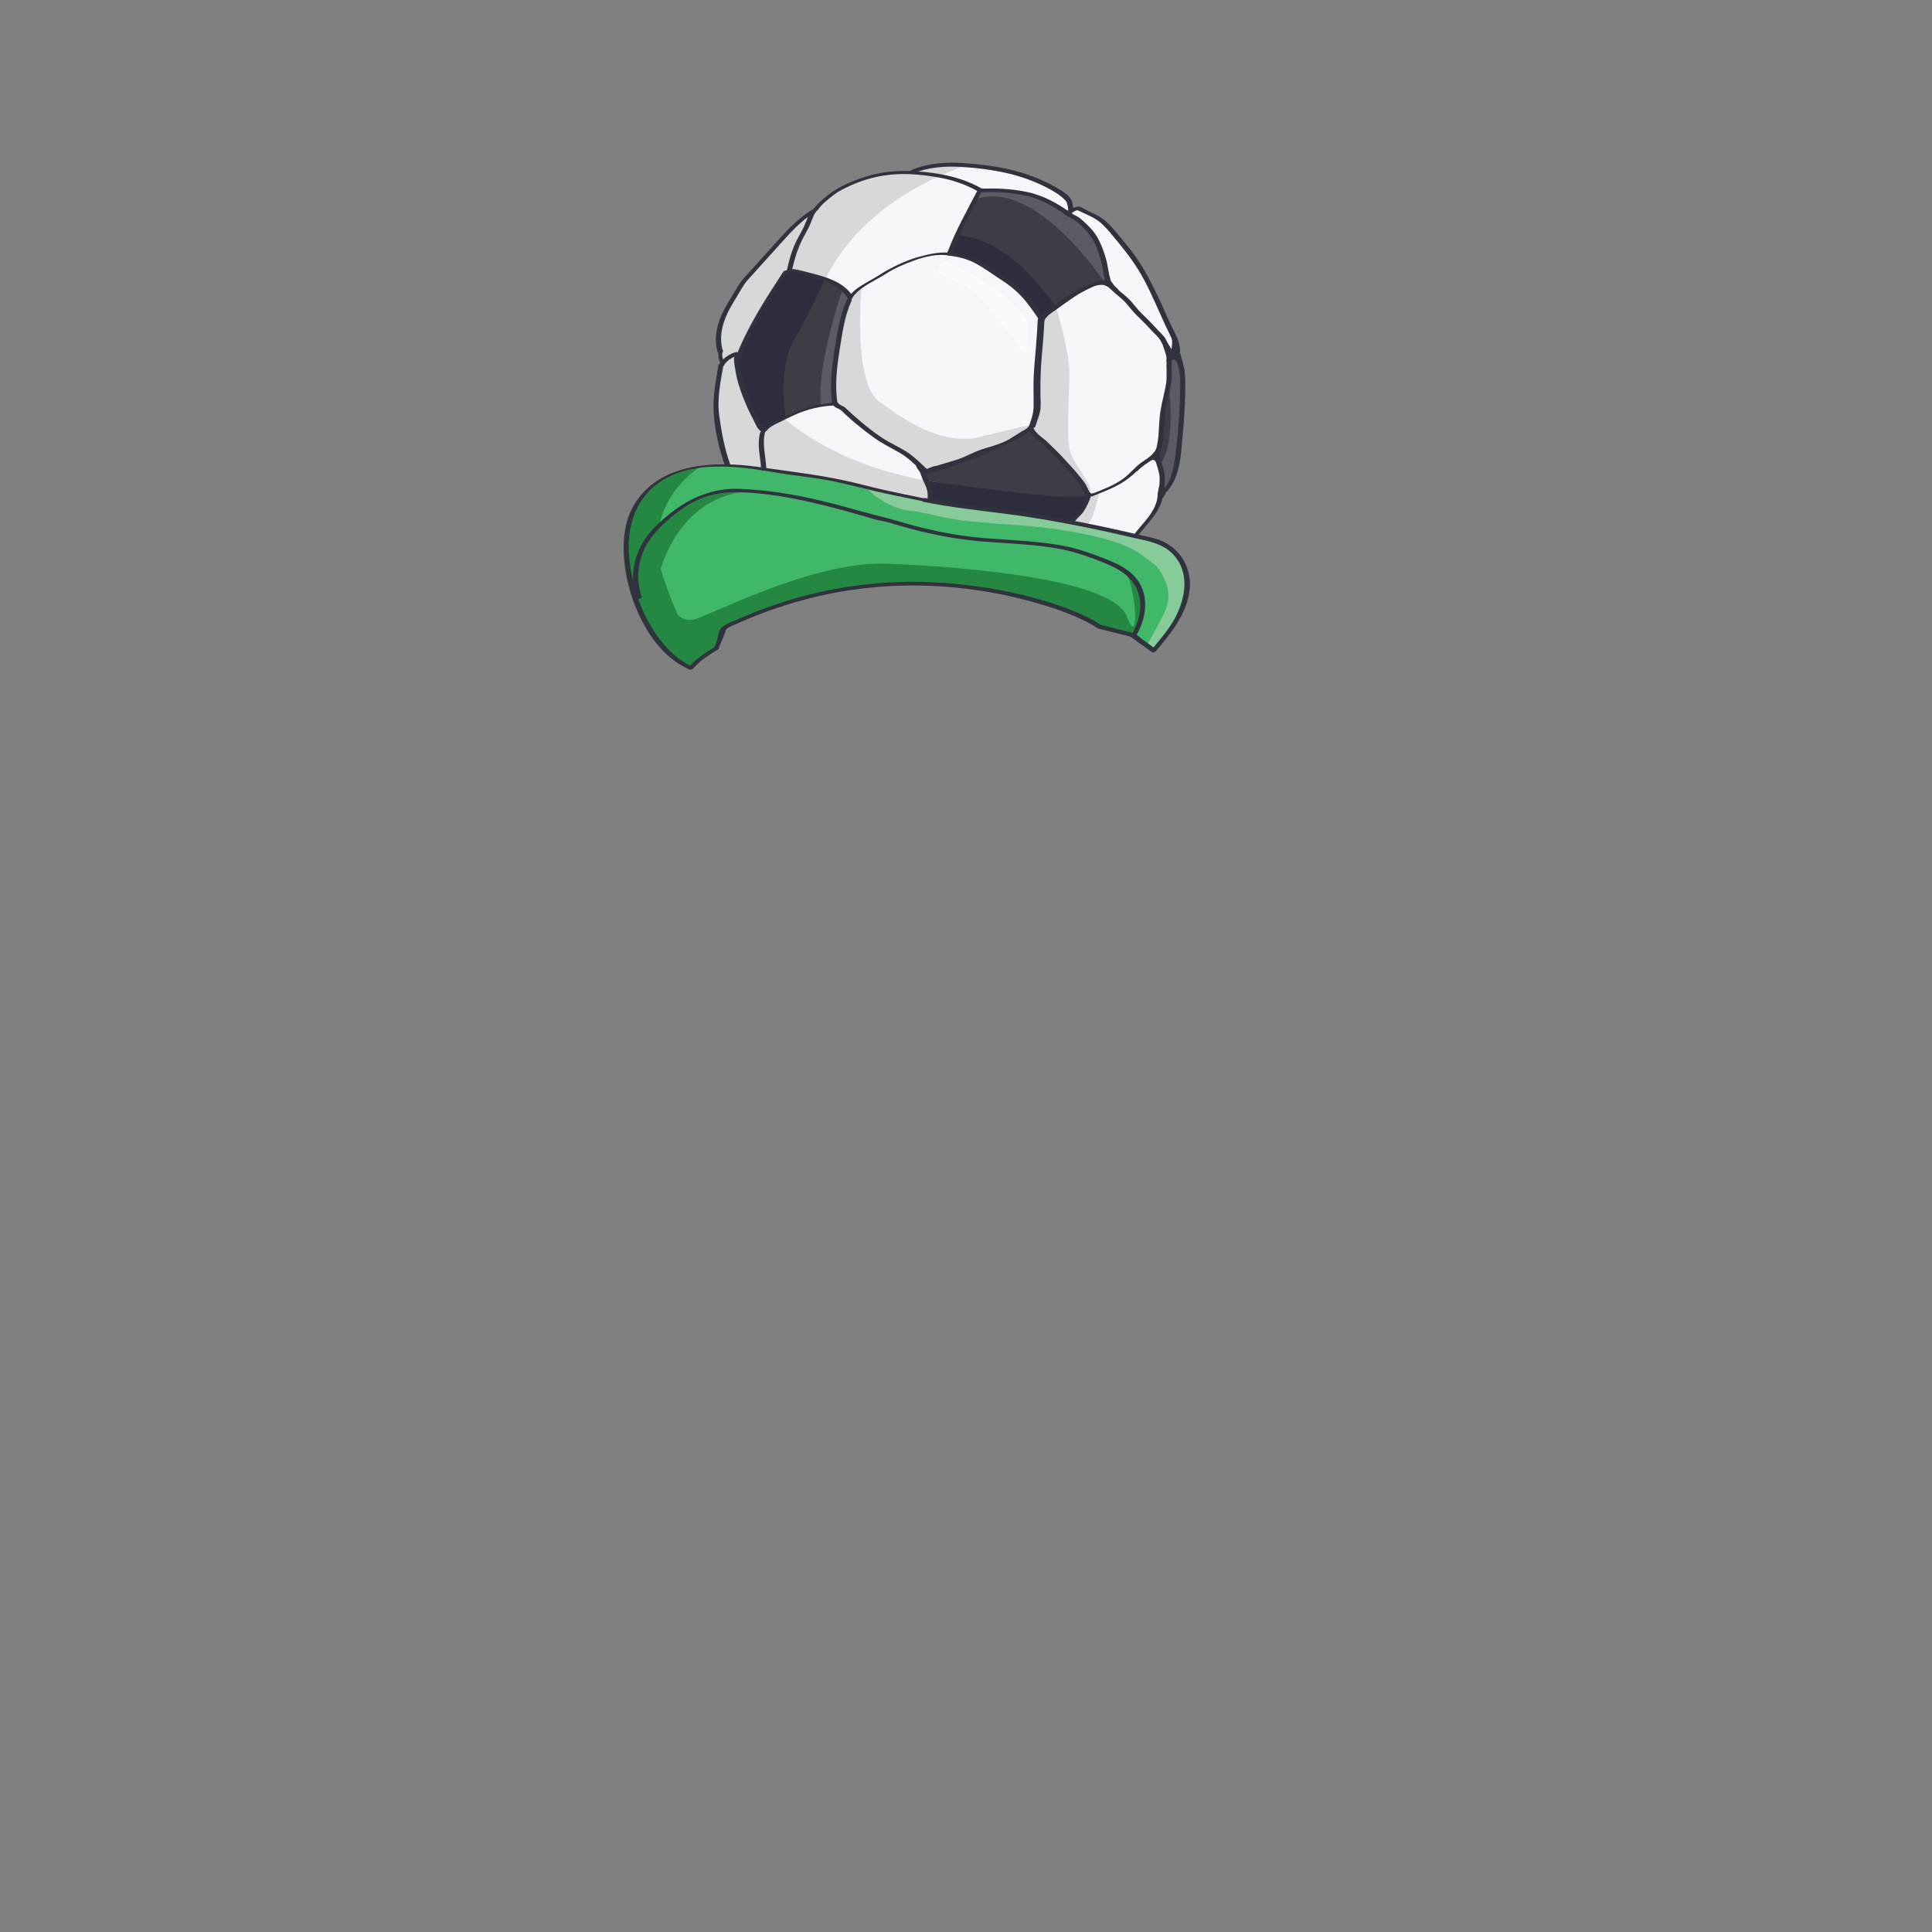 <?xml version="1.0" encoding="UTF-8" standalone="no"?>
<!DOCTYPE svg PUBLIC "-//W3C//DTD SVG 1.1//EN" "http://www.w3.org/Graphics/SVG/1.1/DTD/svg11.dtd">
<svg width="100%" height="100%" viewBox="0 0 3000 3000" version="1.1" xmlns="http://www.w3.org/2000/svg" xmlns:xlink="http://www.w3.org/1999/xlink" xml:space="preserve" xmlns:serif="http://www.serif.com/" style="fill-rule:evenodd;clip-rule:evenodd;stroke-miterlimit:10;">
    <rect x="0" y="0" width="3000" height="3000" fill="#808080" stroke="none"/>
    <g id="Greenhat" transform="matrix(1,-0.004,0.004,1,-6.696,8.02)">
        <g transform="matrix(1.38,-0.026,0.026,1.38,1066.6,719.629)">
            <path d="M0,227.802L-15.158,217.497L-33.808,199.261L-38.891,191.873L-55.458,164.665L-61.753,145.95L-69.177,110.265L-68.007,69.774L-65.565,60.341L-53.678,36.46L-24.296,13.348L-3.559,4.839L21.335,0.756L40.064,0L53.354,1.702L85.446,4.999L103.697,8.183L131.488,13.694L157.007,17.204L185.932,22.771L237.794,36.777L273.23,45.703L348.918,58.293C348.918,58.293 376.483,62.551 395.085,66.049C403.553,67.641 412.761,69.456 412.928,69.489C413.461,69.597 437.813,75.413 437.813,75.413L501.713,89.784L528.392,97.914L544.225,105.014L552.953,118.304C552.953,118.304 562.916,137.45 562.58,137.75C562.242,138.05 559.998,156.176 559.998,156.176L550.756,180.252L534.867,206.832L520.863,219.73L508.145,211.554L499.818,202.882L466.658,194.899L453.637,186.723L421.842,171.279L360.939,152.284L297.051,141.284L284.78,140.438L267.431,138.886L234.424,138.463L214.12,139.172L191.682,140.996L151.069,146.654L92.818,162.028L46.271,179.801L37.048,186.347L33.581,194.504L28.566,207.899L15.594,215.261L9.214,220.823L0,227.802Z" style="fill:rgb(65,184,105);fill-rule:nonzero;"/>
        </g>
        <g transform="matrix(1.38,-0.026,0.026,1.38,1353.62,1017.49)">
            <path d="M0,-190.83C0,-190.83 18.219,-167.927 48.719,-163.427C58.963,-161.916 69.629,-159.489 79.277,-156.933C98.355,-151.878 112.891,-150.348 112.891,-150.348L149.141,-146.316L179.719,-143.427C179.719,-143.427 260.776,-135.3 298.549,-114.065C307.622,-108.965 320.41,-98.218 323.05,-96.049C327.451,-92.434 332.261,-82.197 333.77,-78.417C341.012,-60.277 335.471,-47.802 328.72,-35.427C319.719,-18.927 311.303,-5.924 311.303,-5.924L319.151,0L344.445,-31.853L355.688,-55.584L357.917,-90.927L339.409,-116.568L308.184,-127.476L211.656,-150.135L75.516,-172.927L18.612,-186.022L0,-190.83Z" style="fill:rgb(136,203,155);fill-rule:nonzero;"/>
        </g>
        <g transform="matrix(1.38,-0.026,0.026,1.38,1095.25,1032.47)">
            <path d="M0,-224.726C0,-224.726 -68.492,-185.251 -43.282,-102.766C-18.073,-20.28 3.961,-14.557 3.961,-14.557L-14.417,0.479L-33.611,-14.631L-50.322,-27.786L-69.627,-64.496L-79.157,-94.913L-84.087,-136.229L-78.96,-168.232L-61.888,-197.121L-48.978,-208.226L-35.093,-216.046L-22.244,-221.318L-10.79,-223.962L-2.601,-225.205L0,-224.726Z" style="fill:rgb(36,135,66);fill-rule:nonzero;"/>
        </g>
        <g transform="matrix(1.38,-0.026,0.026,1.38,1055.47,947.967)">
            <path d="M0,2.203C0,2.203 7.758,11.959 21.954,6.653C65.165,-9.499 162.559,-54.894 238.281,-49.957C338.878,-43.398 491.34,-25.175 505.105,15.961C518.87,57.097 516.809,-29.105 500.788,-37.65L516.947,-20.594L523.169,4.38L520.579,18.777L512.568,36.354L500.828,33.431L473.386,25.264L425.365,1.416L381.589,-10.018L345.001,-19.818L285.877,-26.024L236.549,-27.657L200.941,-23.737L166.644,-19.167L126.506,-9.201L103.977,-3.255L75.973,7.336L52.12,17.753L49.339,21.415L42.09,40.931L31.635,50.09L-5.189,20.325L0,2.203Z" style="fill:rgb(36,135,66);fill-rule:nonzero;"/>
        </g>
        <g transform="matrix(1.38,-0.026,0.026,1.38,1015.46,760.633)">
            <path d="M0,87.767L8.426,86.311C8.426,86.311 31.865,1.682 113.468,1.302L99.096,0L78.496,0.912L63.279,4.591L51.112,7.823L39.768,13.447L5.936,39.254L-1.422,47.854L-11.819,65.565C-11.819,65.565 -7.839,76.349 -7.455,76.349C-7.07,76.349 -1.806,86.311 -1.806,86.311L0,87.767Z" style="fill:rgb(36,135,66);fill-rule:nonzero;"/>
        </g>
        <g transform="matrix(1.38,-0.026,0.026,1.38,1125.69,390.753)">
            <path d="M0,234.38C0,234.38 -4.036,219.708 -4.007,219.823C-3.978,219.939 -5.958,212.792 -6.04,212.71C-6.122,212.628 -6.776,206.963 -6.776,206.963L-10.448,189.814L-11.386,170.486L-9.182,149.41L-4.905,132.838L-2.209,122.633L-3.632,118.801L-5.21,108.256C-5.21,108.256 -5.512,100.827 -5.674,101.019C-5.835,101.211 -4.979,84.069 -5.06,84.274C-5.142,84.478 0,69.989 0,69.989C0,69.989 8.725,55.3 8.791,55.193C8.856,55.087 19.468,38.278 19.345,38.278C19.223,38.278 31.67,21.994 31.67,21.994L43.315,11.149L56.321,-3.309L69.539,-16.58L83.297,-30.776L98.549,-42.25L104.955,-45.254L109.885,-51.205L124.438,-63.531L141.21,-73.629L160.56,-80.497L182.055,-85.43L203.652,-86.915L217.733,-86.485L226.752,-91.708L245.036,-93.423L266.462,-93.912L288.745,-91.627L312.905,-87.26L335.107,-82.363L357.077,-74.269C357.077,-74.269 374.637,-64.862 374.87,-64.981C375.104,-65.099 390.694,-53.672 390.694,-53.672L394.122,-43.306L394.408,-40.286L397.84,-41.636C397.84,-41.636 400.978,-41.918 401.101,-41.877C401.224,-41.837 413.223,-36.449 413.223,-36.449L428.16,-28.491L438.853,-18.043L449.546,-4.616L457.912,6.444L468.033,20.116L475.583,35.616L481.64,48.287L487.581,61.555L493.912,75.981L499.214,87.579L505.295,101.455L508.193,111.74L508.397,119.33L508.152,127.462L511.213,131.615L513.458,143.124L514.56,155.94L514.07,166.836L513.417,186.181L511.947,201.526L510.642,212.382L508.75,229.924L505.948,247.562L501.132,265.002L496.019,272.794L488.808,282.243L486.363,289.843L477.584,305.148L472.924,310.861L462.193,322.938L460.198,326.003L458.921,328.292L445.425,325.065L428.854,320.576L402.571,314.413L383.961,310.414L353.312,303.802L323.355,298.415L298.093,294.334L274.924,289.672L241.323,283.763L217.897,278.234L190.227,271.071L161.291,264.908L133.008,257.562L102.317,250.665L73.422,245.4L46.731,241.4L15.862,236.926L2.321,235.716L0,234.38Z" style="fill:rgb(245,247,251);fill-rule:nonzero;"/>
        </g>
        <g transform="matrix(1.38,-0.026,0.026,1.38,1234.63,662.986)">
            <path d="M0,-177.404C0,-177.404 -14.201,-168.914 -19.063,-153.247C-20.562,-148.418 -23.782,-145.535 -25.392,-142.981C-29.005,-137.247 -30.717,-135.727 -30.717,-135.727L-39.517,-121.216L-51.611,-99.513L-57.657,-84.705L-60.358,-80.866L-59.986,-74.061L-58.653,-60.981L-56.5,-53.986L-51.261,-36.032L-43.348,-17.145L-39.933,-10.027L-33.961,1.08L-31.604,1.08L-28.096,-1.575L-21.205,-6.315L-9.731,-11.763L5.844,-18.526L17.864,-22.349C17.864,-22.349 30.529,-25.219 30.291,-25.177C30.052,-25.135 44.763,-26.712 44.763,-26.712L47.548,-28.044L47.548,-34.793C47.548,-34.793 48.121,-62.395 47.871,-62.163C47.621,-61.932 53.54,-94.247 53.54,-94.247L61.304,-128.697L68.349,-145.551C68.349,-145.551 67.949,-149.76 67.296,-149.617C66.644,-149.474 56.706,-159.316 56.706,-159.316L41.062,-166.692L23.582,-173.028L9.572,-176.401L3.088,-178.484L0,-177.404Z" style="fill:rgb(61,61,69);fill-rule:nonzero;"/>
        </g>
        <g transform="matrix(1.38,-0.026,0.026,1.38,1439.11,751.129)">
            <path d="M0,-14.664L1.764,-6.914L5.409,-0.236L6.914,8.513L6.914,14.191L7.875,18.464L41.667,24.684L83.958,30.141L163.643,45.508L168.53,41.324L174.747,35.113L178.74,28.999L183.833,15.794L167.124,-12.218L123.13,-57.193L121.517,-60.172L103.96,-50.474L84.541,-42.488L66.209,-34.865L50.419,-28.602L22.106,-20.602L10.505,-17.396L0,-14.664Z" style="fill:rgb(61,61,69);fill-rule:nonzero;"/>
        </g>
        <g transform="matrix(1.38,-0.026,0.026,1.38,1531.51,493.926)">
            <path d="M0,-146.118L-20.019,-109.941L-36.323,-76.251L-33.932,-74.339L-25.898,-72.379L-14.893,-69.166L-4.617,-65.522L7.873,-55.976L24.303,-44.759L36.472,-36.974L53.43,-16.941L60.651,-6.596L65.092,0.085L78.525,-10.598L95.059,-19.626L110.378,-29.463L123.365,-36.281L138.834,-38.813L138.834,-48.049L131.979,-78.522L115.557,-103.71L95.821,-118.325L66.566,-135.245L52.831,-141.192L20.917,-145.703L11.395,-144.865L4.299,-145.796L0.415,-146.203" style="fill:rgb(61,61,69);fill-rule:nonzero;"/>
        </g>
        <g transform="matrix(1.38,-0.026,0.026,1.38,1825.77,764.295)">
            <path d="M0,-155.225L-3.603,-121.697L-9.866,-92.466L-12.229,-74.953L-14.603,-52.063L-16.002,-42.158L-12.229,-26.999L-11.356,-12.705L-12.267,0L-3.06,-11.008L4.528,-33.628L11.729,-91.298L13.292,-129.96C13.292,-129.96 11.034,-148.574 10.71,-147.901C10.386,-147.228 7.665,-153.314 6.988,-153.945C6.312,-154.576 0,-155.225 0,-155.225" style="fill:rgb(61,61,69);fill-rule:nonzero;"/>
        </g>
        <g transform="matrix(1.38,-0.026,0.026,1.38,1522.28,726.887)">
            <path d="M0,-343.514C0,-343.514 -115.987,-314.556 -166.076,-219.091C-169.438,-212.681 -186.544,-203.702 -189.894,-198.963C-213.353,-165.78 -229.292,-158.893 -232.282,-132.637C-232.674,-129.195 -216.703,-78.156 -216.882,-74.959C-218.05,-54.14 -214.923,-38.417 -210.237,-26.772L-201.156,0L-235.079,-4.905L-250.692,-7.347L-279.548,-10.723L-292.995,-58.01L-291.451,-95.812L-285.069,-127.279L-288.657,-152.452L-282.894,-177.129L-269.127,-203.172L-259.907,-215.562L-223.737,-254.397L-198.22,-280.003L-179.494,-294.092L-167.042,-305.361L-154.517,-315.098L-137.648,-323.931L-115.531,-331.308L-88.849,-335.833L-65.576,-336.843L-56.027,-340.618L-30.225,-343.514L0,-343.514Z" style="fill:rgb(216,216,216);fill-rule:nonzero;"/>
        </g>
        <g transform="matrix(1.38,-0.026,0.026,1.38,1224.47,823.689)">
            <path d="M0,-128.975C0,-128.975 51.509,-76.297 159.335,-54.607C225.294,-41.339 276.957,-31.496 308.163,-29.772C327.97,-28.677 340.331,-33.867 340.331,-33.867L352.87,-37.219C352.87,-37.219 344.742,0 336.873,-0.593C329.003,-1.185 313.004,-5.528 313.004,-5.528L269.903,-14.389L232.394,-20.672L187.8,-26.723L133.395,-39.763L101.971,-46.929L80.134,-51.679L46.267,-59.901L35.075,-61.861L15.925,-66.097L-2.725,-68.793L-12.134,-105.132L-12.134,-115.213L0,-128.975Z" style="fill:rgb(216,216,216);fill-rule:nonzero;"/>
        </g>
        <g transform="matrix(1.38,-0.026,0.026,1.38,1348.24,730.143)">
            <path d="M0,-208.982C0,-208.982 -12.757,-101.591 16.731,-78.879C46.219,-56.167 80.841,-31.683 121.292,-34.85L186.719,-48.827L185.864,-45.398L178.725,-39.777L142.617,-23.56L112.922,-12.167L88.222,-4.326L73.177,0L66.38,-0.086L55.706,-12.167L46.436,-18.47L29.184,-30.101L3.559,-47.573L-15.347,-64.238L-22.515,-71.765L-31.027,-78.241L-33.533,-82.964L-34.701,-110.74L-29.772,-138.899C-29.772,-138.899 -22.489,-170.272 -22.421,-170.546C-22.353,-170.821 -13.996,-196.398 -13.996,-196.398L-9.881,-200.609C-9.881,-200.609 -6.477,-204.91 -6.208,-205.178C-5.939,-205.447 0,-208.982 0,-208.982" style="fill:rgb(216,216,216);fill-rule:nonzero;"/>
        </g>
        <g transform="matrix(1.38,-0.026,0.026,1.38,1650.52,763.524)">
            <path d="M0,-207.659C0,-207.659 12.666,-162.449 12.918,-137.449C13.17,-112.449 6.166,-57.999 12.918,-42.474C19.67,-26.949 37.198,-3.687 33.185,-1.151C31.363,0 22.942,-10.648 15.076,-21.795C5.611,-35.209 -7.388,-47.149 -7.388,-47.149L-32.686,-73.68L-29.563,-77.399L-24.195,-103.088L-23.747,-127.946L-17.518,-160.002L-20.33,-191.937L-15.774,-199.035L-4.845,-204.878L0,-207.659Z" style="fill:rgb(216,216,216);fill-rule:nonzero;"/>
        </g>
        <g transform="matrix(1.38,-0.026,0.026,1.38,1476.03,555.822)">
            <path d="M0,-110.233C0,-110.233 73.313,-79.108 91.775,-36.434C91.775,-36.434 91.519,-12.327 88.053,-6.164C84.587,0 48.512,-70.112 13.859,-86.013C-20.793,-101.914 -7.621,-98.765 -7.621,-103.459C-7.621,-108.153 0,-110.233 0,-110.233" style="fill:rgb(250,251,252);fill-rule:nonzero;"/>
        </g>
        <g transform="matrix(1.38,-0.026,0.026,1.38,1290.58,649.026)">
            <path d="M0,-158.357L-18.361,-164.008L-35.374,-168.472L-40.222,-168.793L-44.063,-166.79L-51.671,-158.357L-64.477,-138.232L-76.092,-119.824L-87.372,-99.951L-94.396,-85.113L-98.382,-75.349L-101.083,-68.452L-97.225,-44.63L-86.103,-12.635L-75.001,5.831L-73.187,10.436L-63.514,3.857L-48.141,-3.326C-48.141,-3.326 -55.972,-60.036 -36.73,-90.712C-17.488,-121.388 0,-158.357 0,-158.357" style="fill:rgb(45,46,61);fill-rule:nonzero;"/>
        </g>
        <g transform="matrix(1.38,-0.026,0.026,1.38,1643.29,377.249)">
            <path d="M0,72.299C0,72.299 -47.994,-8.556 -109.746,-12.121L-117.827,4.974L-118.828,8.261L-111.33,9.94L-95.539,13.715L-76.913,24.2L-54.788,40.482L-38.617,54.603C-38.617,54.603 -25.45,68.351 -25.588,68.903C-25.726,69.455 -18.688,79.919 -18.688,79.919L-15.802,84.42L-8.755,74.974L-3.098,72.299L0,72.299Z" style="fill:rgb(45,46,61);fill-rule:nonzero;"/>
        </g>
        <g transform="matrix(1.38,-0.026,0.026,1.38,1447.61,812.012)">
            <path d="M0,-48.674C0,-48.674 166.693,-20.153 175.077,-28.661L179.169,-28.485L177.263,-23.029L174.169,-17.2L170.096,-10.155L161.73,-1.644L158.842,0L112.121,-7.806L86.425,-12.581L49.586,-18.084L23.078,-21.982L0.773,-27.328L-0.838,-31.338L-2.493,-40.098L-2.493,-46.086L0,-48.674Z" style="fill:rgb(45,46,61);fill-rule:nonzero;"/>
        </g>
        <g transform="matrix(1.38,-0.026,0.026,1.38,1532.43,425.62)">
            <path d="M0,-95.427C0,-95.427 46.534,-93.352 51.822,-90.153C57.11,-86.954 90.969,-71.231 90.969,-71.231L100.647,-64.723L126.221,-38.625L139.533,9.152L135.724,10.912C135.724,10.912 62.237,-106.339 -5.529,-86.313L-3.971,-92.337L0,-95.427Z" style="fill:rgb(90,91,100);fill-rule:nonzero;"/>
        </g>
        <g transform="matrix(1.38,-0.026,0.026,1.38,1825.8,766.061)">
            <path d="M0,-156.505L-2.609,-124.403C-2.609,-124.403 4.746,-59.058 -13.123,-34.908C-13.123,-34.908 -12.13,-10.261 -12.455,-10.259C-12.78,-10.256 -13.112,0 -13.112,0L-2.367,-14.353L3.68,-30.997C3.68,-30.997 6.875,-49.235 6.94,-49.72C7.006,-50.204 12.407,-86.054 12.407,-86.054L13.292,-121.143C13.292,-121.143 11.776,-144.721 11.496,-145.018C11.216,-145.316 8.604,-152.665 7.796,-153.945C6.988,-155.225 0,-156.505 0,-156.505" style="fill:rgb(90,91,100);fill-rule:nonzero;"/>
        </g>
        <g transform="matrix(1.38,-0.026,0.026,1.38,1314.98,623.347)">
            <path d="M0,-124.719C-0.964,-122.791 -29.481,-42.253 -26.31,-1.052L-26.31,2.232L-11.201,-0.414L-12.046,-9.023L-7.358,-54.81L-1.788,-84.029L6.077,-110.666L9.599,-117.921L6.818,-123.266L3.524,-126.951L0,-124.719Z" style="fill:rgb(90,91,100);fill-rule:nonzero;"/>
        </g>
        <g transform="matrix(1.38,-0.026,0.026,1.38,1446.03,962.361)">
            <path d="M0,-137.644C-15.757,-141.226 -31.521,-144.78 -47.208,-148.659C-63.028,-152.57 -78.604,-157.394 -94.477,-161.077C-124.998,-168.159 -156.233,-172.509 -187.117,-177.686C-236.754,-186.007 -300.918,-185.737 -330.171,-136.839C-339.893,-120.588 -342.603,-100.893 -341.995,-82.257C-341.358,-62.734 -337.115,-42.218 -330.249,-23.944C-319.475,4.731 -300.499,34.502 -271.87,47.731C-270.501,48.363 -265.178,46.223 -267.155,45.309C-288.27,35.552 -303.729,16.044 -314.671,-4.006C-328.125,-28.659 -335.343,-57.567 -336.257,-85.581C-337.183,-113.96 -327.828,-141.84 -304.986,-159.667C-280.802,-178.542 -248.205,-180.977 -218.713,-178.678C-201.065,-177.302 -183.631,-173.882 -166.253,-170.653C-148.322,-167.321 -130.215,-165.127 -112.321,-161.502C-94.463,-157.885 -77.089,-152.679 -59.463,-148.138C-41.304,-143.461 -22.998,-139.378 -4.715,-135.222C-3.245,-134.888 1.882,-137.216 0,-137.644" style="fill:rgb(48,50,61);fill-rule:nonzero;"/>
        </g>
        <g transform="matrix(1.38,-0.026,0.026,1.38,997.554,836.322)">
            <path d="M0,62.268C-4.51,47.898 -4.108,33.085 0.366,18.763C5.049,3.774 14.679,-7.769 26.062,-18.172C36.907,-28.084 48.787,-36.942 62.021,-43.403C76.924,-50.679 94.279,-53.307 110.756,-52.606C142.463,-51.256 173.799,-44.624 204.372,-36.452C219.587,-32.385 234.67,-27.833 249.729,-23.221C256.664,-21.097 263.664,-18.359 270.778,-16.936C278.25,-15.441 285.155,-13.002 292.43,-10.689C320.918,-1.631 350.156,5.149 379.861,8.552C409.975,12.001 440.208,13.079 469.983,19.122C483.65,21.896 496.393,26.086 509.276,31.339C520.339,35.85 531.484,40.182 541.281,47.157C552.297,54.999 559.108,65.935 560.59,79.413C562.067,92.845 557.122,106.521 550.287,117.844C548.746,120.396 554.625,120.071 555.748,118.21C569.368,95.65 571.802,67.1 550.921,48.195C541.899,40.027 530.555,35.104 519.421,30.56C506.606,25.328 494.161,20.374 480.633,17.198C450.069,10.021 418.848,8.649 387.727,5.466C355.209,2.141 323.334,-5.281 292.252,-15.345C278.123,-19.92 263.792,-23.47 249.544,-27.824C234.5,-32.423 219.411,-36.88 204.202,-40.906C174.229,-48.84 143.866,-54.398 112.899,-56.31C83.457,-58.128 56.365,-47.55 33.43,-29.718C22.929,-21.553 12.692,-12.576 5.006,-1.685C-3.209,9.956 -7.978,23.704 -9.022,37.894C-9.667,46.649 -8.417,55.472 -5.796,63.821C-5.066,66.145 0.712,64.539 0,62.268" style="fill:rgb(48,50,61);fill-rule:nonzero;"/>
        </g>
        <g transform="matrix(1.38,-0.026,0.026,1.38,1119.83,1000.26)">
            <path d="M0,-12.287C-1.658,-7.603 -3.824,-3.153 -6.075,1.269C-6.495,2.092 -1.105,1.702 -0.361,0.241C1.89,-4.182 4.056,-8.632 5.714,-13.315C6.09,-14.379 0.519,-13.754 0,-12.287" style="fill:rgb(48,50,61);fill-rule:nonzero;"/>
        </g>
        <g transform="matrix(1.38,-0.026,0.026,1.38,1134.8,563.689)">
            <path d="M0,111.554C-6.007,93.684 -8.956,75.201 -11.105,56.525C-13.333,37.168 -8.57,17.45 -4.874,-1.429C-4.502,-3.33 -10.296,-2.329 -10.638,-0.587C-14.199,17.605 -18.17,35.933 -17.19,54.582C-16.158,74.213 -12.049,94.501 -5.796,113.107C-5.198,114.884 0.555,113.204 0,111.554" style="fill:rgb(48,50,61);fill-rule:nonzero;"/>
        </g>
        <g transform="matrix(1.38,-0.026,0.026,1.38,1146.95,562.534)">
            <path d="M0,-13.824C-6.597,-12.006 -12.515,-8.271 -16.968,-3.075C-19.391,-0.247 -13.896,0.993 -12.06,-1.149C-8.591,-5.197 -3.994,-8.132 1.146,-9.549C4.742,-10.54 3.604,-14.817 0,-13.824" style="fill:rgb(48,50,61);fill-rule:nonzero;"/>
        </g>
        <g transform="matrix(1.38,-0.026,0.026,1.38,1148.57,666.813)">
            <path d="M0,-87.772C-2.852,-82.763 -1.074,-75.045 -0.413,-69.629C0.797,-59.709 3.483,-50.161 6.829,-40.772C9.952,-32.009 13.362,-23.415 17.603,-15.126C20.441,-9.578 22.229,-2.649 27.667,1.007C29.5,2.24 34.753,-0.348 32.209,-2.059C27.238,-5.402 25.519,-12.534 22.914,-17.625C18.838,-25.591 15.643,-33.914 12.625,-42.326C9.841,-50.083 7.614,-57.885 6.162,-66.005C5.159,-71.617 2.458,-82.105 5.467,-87.387C6.961,-90.012 1.089,-89.685 0,-87.772" style="fill:rgb(48,50,61);fill-rule:nonzero;"/>
        </g>
        <g transform="matrix(1.38,-0.026,0.026,1.38,1185.71,724.777)">
            <path d="M0,-41.239C-4.558,-27.894 -0.173,-12.551 -0.039,1.161C-0.029,2.153 5.774,1.282 5.757,-0.392C5.624,-13.884 1.24,-29.136 5.719,-42.25C6.109,-43.392 0.508,-42.727 0,-41.239" style="fill:rgb(48,50,61);fill-rule:nonzero;"/>
        </g>
        <g transform="matrix(1.38,-0.026,0.026,1.38,1193.74,627.418)">
            <path d="M0,27.725C3.078,23.517 8.507,21.285 13.1,19.151C19.498,16.179 25.823,13.075 32.337,10.358C46.013,4.655 61.026,1.244 75.856,1.1C77.878,1.08 82.073,-2.018 78.166,-1.98C61.689,-1.82 45.351,2.059 30.109,8.207C22.808,11.152 15.742,14.691 8.626,18.052C3.585,20.433 -1.99,23.111 -5.364,27.724C-6.84,29.743 -1.039,29.145 0,27.725" style="fill:rgb(48,50,61);fill-rule:nonzero;"/>
        </g>
        <g transform="matrix(1.38,-0.026,0.026,1.38,1322.15,623.814)">
            <path d="M0,-115.4C-8.169,-98.333 -11.111,-79.05 -14.601,-60.604C-18.386,-40.602 -20.983,-20.413 -18.647,-0.074C-18.367,2.367 -12.552,0.978 -12.851,-1.627C-15.075,-20.985 -12.599,-40.184 -9.108,-59.234C-5.69,-77.893 -2.754,-97.674 5.495,-114.908C6.864,-117.767 1.012,-117.515 0,-115.4" style="fill:rgb(48,50,61);fill-rule:nonzero;"/>
        </g>
        <g transform="matrix(1.38,-0.026,0.026,1.38,1224,551.866)">
            <path d="M0,-96.656C-21.224,-65.618 -42.598,-34.45 -56.649,0.639C-57.028,1.586 -51.521,1.053 -50.938,-0.402C-36.887,-35.491 -15.513,-66.66 5.711,-97.697C6.084,-98.242 0.952,-98.047 0,-96.656" style="fill:rgb(48,50,61);fill-rule:nonzero;"/>
        </g>
        <g transform="matrix(1.38,-0.026,0.026,1.38,1230.26,456.315)">
            <path d="M0,-26.227C2.707,-28.361 10.757,-24.73 13.717,-23.862C20.641,-21.832 27.631,-20.121 34.506,-17.907C46.609,-14.009 57.893,-7.841 65.251,2.821C66.41,4.501 72.021,2.541 70.623,0.515C61.61,-12.544 47.26,-18.367 32.625,-22.852C25.318,-25.092 17.89,-27.14 10.487,-29.044C5.332,-30.37 -0.299,-30.728 -4.674,-27.28C-7.31,-25.202 -1.516,-25.032 0,-26.227" style="fill:rgb(48,50,61);fill-rule:nonzero;"/>
        </g>
        <g transform="matrix(1.38,-0.026,0.026,1.38,1265.34,417.682)">
            <path d="M0,-66.149C-2.827,-61.254 -4.755,-55.88 -7.161,-50.773C-9.67,-45.445 -12.92,-40.478 -15.724,-35.306C-21.543,-24.573 -25.169,-12.445 -28.009,-0.623C-28.69,2.215 -22.754,1.519 -22.136,-1.056C-19.365,-12.591 -15.662,-24.073 -10.179,-34.628C-7.46,-39.86 -4.26,-44.818 -1.616,-50.094C0.921,-55.157 2.709,-60.559 5.545,-65.47C7.179,-68.299 1.279,-68.364 0,-66.149" style="fill:rgb(48,50,61);fill-rule:nonzero;"/>
        </g>
        <g transform="matrix(1.38,-0.026,0.026,1.38,1269.32,541.186)">
            <path d="M0,-157.741C-15.038,-148.946 -27.379,-136.251 -39.259,-123.698C-52.189,-110.036 -65.105,-96.362 -78.021,-82.686C-83.054,-77.357 -86.631,-70.527 -90.65,-64.395C-94.88,-57.943 -98.97,-51.408 -102.498,-44.54C-109.479,-30.952 -112.913,-15.989 -109.119,-0.937C-108.469,1.641 -102.67,0.102 -103.323,-2.49C-106.982,-17.005 -103.507,-30.839 -96.981,-43.969C-93.778,-50.413 -89.887,-56.508 -85.974,-62.537C-81.963,-68.715 -78.264,-75.747 -73.205,-81.104C-61.168,-93.848 -49.13,-106.592 -37.083,-119.326C-25.035,-132.061 -12.769,-145.557 2.52,-154.499C5.918,-156.486 2.805,-159.382 0,-157.741" style="fill:rgb(48,50,61);fill-rule:nonzero;"/>
        </g>
        <g transform="matrix(1.38,-0.026,0.026,1.38,1484.8,462.165)">
            <path d="M0,-51.672C-12.485,-53.907 -24.708,-51.393 -36.837,-48.394C-49.423,-45.281 -61.848,-40.034 -73.315,-34.044C-78.92,-31.116 -84.174,-27.59 -89.765,-24.625C-95.294,-21.692 -100.831,-18.826 -106.055,-15.365C-109.388,-13.157 -112.817,-10.573 -115.289,-7.399C-116.979,-5.228 -119.831,-2.269 -120.312,0.542C-120.602,2.235 -114.84,1.196 -114.57,-0.382C-113.669,-5.641 -106.754,-11.158 -102.902,-13.992C-94.437,-20.221 -84.438,-24.152 -75.539,-29.709C-65.263,-36.124 -53.836,-40.591 -42.383,-44.411C-30.093,-48.51 -16.592,-51.357 -3.688,-49.047C-2.262,-48.792 3.055,-51.125 0,-51.672" style="fill:rgb(48,50,61);fill-rule:nonzero;"/>
        </g>
        <g transform="matrix(1.38,-0.026,0.026,1.38,1483.11,295.453)">
            <path d="M0,66.477C9.403,42.872 22.506,21.083 34.73,-1.115C35.433,-2.391 29.871,-1.899 28.969,-0.262C16.745,21.937 3.643,43.726 -5.761,67.331C-6.373,68.868 -0.683,68.19 0,66.477" style="fill:rgb(48,50,61);fill-rule:nonzero;"/>
        </g>
        <g transform="matrix(1.38,-0.026,0.026,1.38,1274.89,267.418)">
            <path d="M0,39.678C4.518,33.634 11.271,28.699 17.283,24.208C23.362,19.668 30.35,16.469 37.304,13.53C52.894,6.942 69.383,3.102 86.288,2.273C102.396,1.484 119.161,3.551 134.945,6.625C150.449,9.646 165.501,14.824 179.08,22.959C180.847,24.019 186.152,21.509 183.654,20.012C169.212,11.359 153.211,6.154 136.75,2.947C119.927,-0.33 102.328,-1.96 85.204,-1.121C67.308,-0.243 49.84,4.577 33.4,11.524C25.96,14.668 18.763,18.404 12.281,23.245C5.999,27.936 -0.719,33.104 -5.435,39.412C-7.099,41.638 -1.217,41.306 0,39.678" style="fill:rgb(48,50,61);fill-rule:nonzero;"/>
        </g>
        <g transform="matrix(1.38,-0.026,0.026,1.38,1527.35,332.464)">
            <path d="M0,-25.807C16.936,-26.524 34.653,-24.846 51.183,-21.081C68.767,-17.077 84.01,-7.444 98.218,3.258C100.114,4.686 105.29,1.996 102.726,0.064C87.6,-11.329 71.549,-20.912 52.889,-25.162C36.003,-29.007 17.88,-30.493 0.592,-29.761C-2.587,-29.626 -3.966,-25.64 0,-25.807" style="fill:rgb(48,50,61);fill-rule:nonzero;"/>
        </g>
        <g transform="matrix(1.38,-0.026,0.026,1.38,1424.93,320.581)">
            <path d="M0,-39.092C17.049,-45.345 34.888,-46.404 52.866,-45.027C70.182,-43.7 87.824,-41.071 104.686,-36.897C120.549,-32.969 135.905,-27.038 150.229,-19.172C157.406,-15.229 164.309,-10.995 169.951,-4.999C171.531,-3.32 171.873,-2.142 172.329,0.024C172.633,1.461 173.814,6.061 172.578,7.185C169.672,9.826 174.237,11.97 176.455,9.954C179.899,6.825 178.807,1.708 177.947,-2.372C176.704,-8.272 170.064,-13.066 165.323,-16.18C149.722,-26.432 132.452,-33.948 114.555,-39.145C96.378,-44.424 77.339,-47.136 58.541,-49.033C38.452,-51.062 17.999,-50.214 -1.103,-43.207C-4.534,-41.948 -3.523,-37.8 0,-39.092" style="fill:rgb(48,50,61);fill-rule:nonzero;"/>
        </g>
        <g transform="matrix(1.38,-0.026,0.026,1.38,1662.22,437.221)">
            <path d="M0,-77.529C2.083,-73.287 8.502,-71.515 11.915,-68.481C18.099,-62.985 23.799,-56.895 28.311,-49.942C33.33,-42.204 36.015,-32.403 38.435,-23.591C40.704,-15.322 40.693,-6.592 43.527,1.524C44.218,3.503 49.969,1.822 49.322,-0.029C46.494,-8.127 46.389,-16.863 44.229,-25.144C41.989,-33.74 39.097,-42.683 34.74,-50.456C30.888,-57.329 25.314,-63.186 19.642,-68.577C17.661,-70.46 15.676,-72.212 13.374,-73.681C11.076,-75.148 7.059,-76.51 5.795,-79.082C4.837,-81.032 -0.802,-79.16 0,-77.529" style="fill:rgb(48,50,61);fill-rule:nonzero;"/>
        </g>
        <g transform="matrix(1.38,-0.026,0.026,1.38,1479.97,494.171)">
            <path d="M0,-72.033C10.448,-70.61 20.433,-67.979 29.688,-62.814C39.758,-57.194 49.01,-49.798 58.585,-43.381C66.76,-37.904 74.476,-31.469 81.045,-24.098C88.116,-16.163 93.874,-7.128 99.736,1.704C100.72,3.185 106.352,1.335 105.139,-0.492C99.255,-9.354 93.413,-18.231 86.445,-26.294C79.578,-34.241 71.086,-40.82 62.412,-46.633C53.063,-52.898 44.014,-59.725 34.336,-65.482C25.033,-71.015 14.218,-73.544 3.601,-74.99C1.925,-75.218 -3.206,-72.47 0,-72.033" style="fill:rgb(48,50,61);fill-rule:nonzero;"/>
        </g>
        <g transform="matrix(1.38,-0.026,0.026,1.38,1832.8,320.143)">
            <path d="M0,163.456C0.263,153.875 -3.827,145.32 -7.867,136.869C-12.32,127.553 -15.935,117.852 -20.096,108.401C-28.792,88.651 -37.586,69.487 -50.003,51.744C-55.442,43.971 -61.438,36.653 -67.313,29.213C-73.534,21.333 -79.689,13.868 -88.352,8.562C-92.191,6.211 -96.325,4.33 -100.375,2.376C-103.183,1.022 -107.672,-2.7 -110.817,-2.535C-114.969,-2.316 -120.404,0.24 -122.535,3.827C-123.11,4.795 -117.701,4.409 -116.797,2.888C-115.722,1.078 -113.687,0.303 -111.756,-0.185C-112.756,-0.192 -113.756,-0.2 -114.757,-0.208C-107.912,3.684 -100.605,6.672 -93.791,10.619C-86.545,14.814 -81.002,20.938 -75.811,27.394C-64.858,41.014 -54.08,54.695 -45.147,69.758C-35.961,85.25 -29.106,102.279 -22.045,118.815C-18.809,126.395 -15.764,133.992 -12.224,141.44C-8.671,148.916 -5.564,156.597 -5.795,165.009C-5.826,166.156 -0.051,165.31 0,163.456" style="fill:rgb(48,50,61);fill-rule:nonzero;"/>
        </g>
        <g transform="matrix(1.38,-0.026,0.026,1.38,1725.9,554.748)">
            <path d="M0,-83.489C4.057,-75.768 11.494,-70.827 17.62,-64.898C21.09,-61.54 23.989,-57.591 26.977,-53.813C30.507,-49.349 34.458,-45.429 38.44,-41.38C42.296,-37.459 45.935,-33.327 49.561,-29.196C52.55,-25.789 56.907,-22.196 58.889,-18.108C62.413,-10.838 65.92,-4.161 71.264,2.022C72.635,3.608 78.185,1.507 76.635,-0.286C71.359,-6.391 67.901,-13.023 64.419,-20.207C62.855,-23.434 59.684,-26.063 57.349,-28.738C53.736,-32.876 50.11,-36.999 46.364,-41.017C42.775,-44.867 38.868,-48.398 35.413,-52.373C32.239,-56.026 29.396,-59.959 26.271,-63.653C19.958,-71.113 10.432,-76.218 5.795,-85.042C4.716,-87.097 -0.915,-85.229 0,-83.489" style="fill:rgb(48,50,61);fill-rule:nonzero;"/>
        </g>
        <g transform="matrix(1.38,-0.026,0.026,1.38,1823.57,548.611)">
            <path d="M0,4.7C2.632,3.742 5.366,3.099 8.001,2.14C8.608,1.919 10.5,0.847 9.589,-0.03C8.663,-0.923 6.787,-0.367 5.776,0C3.145,0.958 0.409,1.601 -2.225,2.56C-2.832,2.782 -4.724,3.853 -3.813,4.731C-2.887,5.623 -1.011,5.068 0,4.7" style="fill:rgb(48,50,61);fill-rule:nonzero;"/>
        </g>
        <g transform="matrix(1.38,-0.026,0.026,1.38,1833.42,757.457)">
            <path d="M0,-149.598C1.28,-142.907 3.52,-136.447 4.35,-129.669C5.278,-122.078 4.661,-114.245 4.32,-106.633C3.681,-92.365 2.637,-78.184 1.016,-63.992C-0.294,-52.523 -1.626,-40.988 -3.773,-29.641C-5.826,-18.794 -9.008,-7.146 -16.724,1.118C-19.082,3.645 -13.421,3.653 -12.046,2.181C3.047,-13.986 3.847,-40.037 6.366,-60.811C8.242,-76.279 9.452,-91.754 10.126,-107.318C10.445,-114.684 10.742,-122.021 10.275,-129.388C9.805,-136.831 7.189,-143.867 5.795,-151.151C5.394,-153.251 -0.424,-151.812 0,-149.598" style="fill:rgb(48,50,61);fill-rule:nonzero;"/>
        </g>
        <g transform="matrix(1.38,-0.026,0.026,1.38,1799.09,763.726)">
            <path d="M0,-36.216C1.178,-29.556 4.018,-23.287 4.158,-16.455C4.284,-10.358 2.878,-4.52 4.16,1.55C4.728,4.241 10.533,2.733 9.955,-0.003C8.597,-6.439 10.505,-12.748 9.955,-19.206C9.413,-25.584 6.904,-31.497 5.795,-37.769C5.32,-40.457 -0.488,-38.977 0,-36.216" style="fill:rgb(48,50,61);fill-rule:nonzero;"/>
        </g>
        <g transform="matrix(1.38,-0.026,0.026,1.38,1819.25,708.224)">
            <path d="M0,-110.321C-1.45,-100.723 0.2,-91.104 -1.651,-81.516C-3.624,-71.3 -6.751,-61.325 -8.617,-51.093C-10.24,-42.19 -10.494,-33.066 -11.42,-24.077C-12.331,-15.236 -14.496,-7.23 -17.603,1.057C-18.348,3.044 -12.538,2.32 -11.802,0.355C-8.686,-7.956 -6.611,-15.933 -5.618,-24.78C-4.607,-33.784 -4.284,-42.842 -2.815,-51.796C-1.136,-62.034 2.079,-72.048 4.15,-82.219C6.102,-91.802 4.351,-101.419 5.801,-111.023C6.155,-113.365 0.306,-112.344 0,-110.321" style="fill:rgb(48,50,61);fill-rule:nonzero;"/>
        </g>
        <g transform="matrix(1.38,-0.026,0.026,1.38,1698.32,702.171)">
            <path d="M0,48.727C15.005,43.103 29.905,38.236 42.737,28.318C49.025,23.458 54.138,17.153 60.77,12.771C66.219,9.171 71.697,6.154 75.826,0.947C77.316,-0.933 71.536,-0.345 70.475,0.994C66.391,6.145 60.744,8.838 55.47,12.523C49.661,16.581 44.938,22.04 39.473,26.549C27.243,36.638 12.396,41.195 -2.203,46.667C-6.024,48.099 -2.489,49.66 0,48.727" style="fill:rgb(48,50,61);fill-rule:nonzero;"/>
        </g>
        <g transform="matrix(1.38,-0.026,0.026,1.38,1689.93,806.567)">
            <path d="M0,-25.44C-1.57,-20.438 -4.02,-15.831 -6.722,-11.357C-9.576,-6.632 -14.173,-3.386 -17.699,0.791C-19.043,2.382 -13.383,1.685 -12.406,0.528C-9.077,-3.416 -4.531,-6.525 -1.805,-10.951C1.211,-15.846 4.012,-20.861 5.74,-26.37C6.196,-27.822 0.504,-27.048 0,-25.44" style="fill:rgb(48,50,61);fill-rule:nonzero;"/>
        </g>
        <g transform="matrix(1.38,-0.026,0.026,1.38,1802.51,828.581)">
            <path d="M0,-44.624C-1.146,-25.807 -17.916,-12.87 -28.607,1.032C-30.218,3.126 -24.365,2.692 -23.203,1.182C-12.317,-12.975 4.632,-26.162 5.799,-45.337C5.945,-47.75 0.12,-46.595 0,-44.624" style="fill:rgb(48,50,61);fill-rule:nonzero;"/>
        </g>
        <g transform="matrix(1.38,-0.026,0.026,1.38,1603.14,767.152)">
            <path d="M0,-73.228C2.702,-67.131 8.49,-63.436 13.335,-59.164C20.301,-53.02 26.598,-45.79 32.816,-38.904C39.01,-32.048 45.041,-25.01 50.738,-17.736C53.659,-14.008 56.469,-10.289 58.439,-5.965C59.738,-3.115 60.946,-0.294 63.141,1.988C64.298,3.19 69.718,1.098 68.574,-0.091C66.23,-2.528 65.051,-5.728 63.67,-8.757C62.065,-12.277 59.618,-15.283 57.299,-18.351C51.72,-25.728 45.588,-32.691 39.468,-39.619C33.426,-46.458 27.048,-52.995 20.605,-59.454C15.64,-64.43 8.741,-68.135 5.795,-74.781C5.069,-76.418 -0.575,-74.525 0,-73.228" style="fill:rgb(48,50,61);fill-rule:nonzero;"/>
        </g>
        <g transform="matrix(1.38,-0.026,0.026,1.38,1447.44,661.644)">
            <path d="M0,47.962C11.008,44.517 22.233,41.837 33.275,38.508C44.136,35.233 54.083,29.868 64.94,26.583C74.752,23.614 85.274,20.952 94.186,15.795C98.945,13.041 103.624,10.148 108.345,7.329C111.46,5.469 115.024,4.204 116.94,1.046C118.225,-1.071 112.465,-0.293 111.6,1.132C109.895,3.942 105.989,5.284 103.269,6.907C99.073,9.412 94.903,11.961 90.686,14.432C81.272,19.948 69.56,22.69 59.105,25.624C49.359,28.359 40.503,33.642 30.766,36.578C20.338,39.723 9.731,42.222 -0.666,45.477C-4.035,46.531 -3.42,49.033 0,47.962" style="fill:rgb(48,50,61);fill-rule:nonzero;"/>
        </g>
        <g transform="matrix(1.38,-0.026,0.026,1.38,1434.27,770.438)">
            <path d="M0,-28.381C0.311,-23.601 2.276,-19.409 4.307,-15.131C6.752,-9.981 7.645,-5.22 7.041,0.474C6.719,3.514 12.635,2.744 12.92,0.059C13.453,-4.968 13.032,-9.418 11.278,-14.177C9.477,-19.067 6.228,-23.426 5.879,-28.796C5.678,-31.895 -0.171,-31.019 0,-28.381" style="fill:rgb(48,50,61);fill-rule:nonzero;"/>
        </g>
        <g transform="matrix(1.38,-0.026,0.026,1.38,1607.34,434.075)">
            <path d="M0,164.317C1.895,158.783 4.307,153.446 5.717,147.755C7.215,141.713 6.519,134.64 6.605,128.449C6.81,113.78 7.498,99.395 9.189,84.814C10.757,71.299 12.175,57.766 13.06,44.187C13.333,39.984 16.253,38.828 19.362,36.568C29.959,28.867 40.888,21.538 52.313,15.12C58.23,11.796 64.326,8.713 70.762,6.522C74.262,5.33 78.728,4.238 81.753,7.005C83.403,8.514 90.479,5.609 89.003,4.259C80.96,-3.097 64.268,5.433 56.484,9.165C42.62,15.812 29.646,24.476 17.121,33.344C14.137,35.458 11.175,37.607 8.259,39.814C5.402,41.976 5.422,44.883 5.207,48.172C4.633,56.989 3.767,65.786 2.827,74.571C1.239,89.414 -0.657,104.084 -0.967,119.029C-1.125,126.69 -1.123,134.351 -1.378,142.01C-1.663,150.573 -4.926,157.599 -7.652,165.564C-8.285,167.414 -0.73,166.45 0,164.317" style="fill:rgb(48,50,61);fill-rule:nonzero;"/>
        </g>
        <g transform="matrix(1.38,-0.026,0.026,1.38,1297.83,730.503)">
            <path d="M0,-77.27C1.135,-76.129 1.78,-74.802 3.043,-73.756C4.596,-72.469 6.592,-71.698 8.361,-70.759C11.005,-69.357 13.145,-66.518 15.279,-64.459C17.43,-62.386 19.624,-60.359 21.829,-58.344C29.873,-50.992 38.346,-44.123 47.03,-37.545C55.771,-30.925 65.434,-26.003 74.805,-20.376C84.941,-14.289 92.676,-5.661 101.172,2.417C102.801,3.964 108.283,1.714 106.527,0.044C99.033,-7.079 92.138,-14.849 83.568,-20.702C74.718,-26.746 64.903,-31.217 56.032,-37.244C46.316,-43.845 37.248,-51.702 28.503,-59.522C24.024,-63.528 19.688,-67.692 15.429,-71.93C14.015,-73.337 12.146,-74.185 10.391,-75.066C7.98,-76.277 7.119,-77.868 5.354,-79.642C3.771,-81.234 -1.731,-79.011 0,-77.27" style="fill:rgb(48,50,61);fill-rule:nonzero;"/>
        </g>
        <g transform="matrix(1.38,-0.026,0.026,1.38,1440.17,721.833)">
            <path d="M0,6.613C3.83,6.038 7.458,4.687 11.024,3.228C11.479,3.043 15.386,1.445 13.887,0.419C12.354,-0.631 9.16,0.313 7.656,0.928C5.421,1.842 3.477,2.68 1.768,2.936C0.15,3.179 -3.074,3.921 -3.884,5.611C-4.667,7.244 -0.489,6.686 0,6.613" style="fill:rgb(48,50,61);fill-rule:nonzero;"/>
        </g>
        <g transform="matrix(1.38,-0.026,0.026,1.38,1122.64,818.384)">
            <path d="M0,119.59C0.859,115.681 1.989,112.851 5.674,110.891C8.741,109.26 12.04,108.041 15.261,106.758C23.018,103.669 30.711,100.458 38.548,97.569C53.299,92.133 68.333,87.484 83.533,83.482C114.424,75.35 146.137,70.45 178.025,68.691C242.575,65.13 309.314,75.151 370.235,96.628C379.086,99.748 387.813,103.207 396.356,107.093C400.958,109.186 405.464,111.48 409.902,113.901C411.972,115.029 414.005,116.223 416.03,117.426C418.011,118.603 420.425,120.895 422.632,121.503C430.134,123.569 437.635,125.634 445.136,127.7C448.985,128.76 452.834,129.82 456.683,130.88C457.451,131.091 458.44,131.612 457.786,131.119C458.938,131.987 460.088,132.856 461.238,133.725C468.017,138.841 474.794,143.958 481.572,149.075C482.931,150.101 485.2,149.437 486.232,148.263C503.432,128.706 521.269,108.14 525.578,81.514C529.411,57.835 517.591,34.252 495.605,24.361C488.865,21.329 481.537,19.636 474.383,17.909C466.433,15.989 458.529,13.887 450.598,11.891C435.296,8.041 419.923,4.475 404.511,1.09C372.771,-5.88 340.906,-11.679 308.762,-16.426C282.727,-20.271 256.687,-24.104 230.991,-29.866C228.114,-30.511 225.168,-26.464 228.998,-25.605C260.302,-18.586 292.11,-14.464 323.795,-9.613C356.039,-4.677 387.997,1.929 419.783,9.228C435.739,12.892 451.547,17.101 467.446,20.987C481.56,24.438 495.917,27.51 506.538,38.148C527.228,58.872 521.384,89.591 508.011,112.426C500.645,125.004 490.943,135.629 481.371,146.514C482.925,146.243 484.479,145.972 486.031,145.702C481.383,142.192 476.733,138.683 472.085,135.173C468.944,132.802 464.923,128.285 461.028,127.213C449.386,124.007 437.743,120.8 426.101,117.594C423.812,116.964 421.051,114.387 418.967,113.148C415.936,111.348 412.831,109.675 409.708,108.042C403.307,104.694 396.717,101.727 390.048,98.958C375.892,93.079 361.263,88.258 346.54,84.021C315.963,75.221 284.394,69.589 252.762,66.34C205.719,61.509 158.365,63.733 111.95,72.722C88.444,77.275 65.317,83.707 42.736,91.647C32.041,95.407 21.59,99.74 11.063,103.933C6.855,105.609 2.239,107.221 -1.216,110.24C-4.056,112.722 -5.097,116.477 -5.875,120.017C-6.509,122.899 -0.572,122.195 0,119.59" style="fill:rgb(48,50,61);fill-rule:nonzero;"/>
        </g>
        <g transform="matrix(1.38,-0.026,0.026,1.38,1480.04,391.837)">
            <path d="M0,-3.365C-0.583,-2.307 -0.974,-1.139 -1.319,0.015C-1.542,0.763 0.411,0.496 0.62,-0.203C0.933,-1.255 1.28,-2.314 1.812,-3.278C2.28,-4.128 0.331,-3.966 0,-3.365" style="fill:rgb(48,50,61);fill-rule:nonzero;"/>
        </g>
        <g transform="matrix(1.38,-0.026,0.026,1.38,1481.7,391.692)">
            <path d="M0,-3.36C-0.642,-2.406 -0.885,-1.295 -1.084,-0.18C-1.208,0.515 0.732,0.176 0.842,-0.442C1.021,-1.444 1.21,-2.497 1.789,-3.357C2.041,-3.731 1.577,-3.874 1.279,-3.874C0.868,-3.875 0.249,-3.729 0,-3.36" style="fill:rgb(48,50,61);fill-rule:nonzero;"/>
        </g>
        <g transform="matrix(1.38,-0.026,0.026,1.38,1482.34,391.598)">
            <path d="M0,-3.764C-0.578,-2.612 -0.824,-1.368 -0.84,-0.084C-0.851,0.788 1.09,0.405 1.099,-0.298C1.113,-1.455 1.29,-2.627 1.813,-3.67C2.255,-4.552 0.311,-4.385 0,-3.764" style="fill:rgb(48,50,61);fill-rule:nonzero;"/>
        </g>
        <g transform="matrix(1.38,-0.026,0.026,1.38,1482.26,391.449)">
            <path d="M0,-3.232C-0.526,-2.236 -0.587,-1.121 -0.781,-0.032C-0.925,0.775 1.031,0.456 1.157,-0.251C1.328,-1.21 1.348,-2.271 1.811,-3.147C2.265,-4.007 0.319,-3.836 0,-3.232" style="fill:rgb(48,50,61);fill-rule:nonzero;"/>
        </g>
        <g transform="matrix(1.38,-0.026,0.026,1.38,1482.52,392.157)">
            <path d="M0,-3.626C-0.509,-2.365 -0.761,-1.041 -0.782,0.317C-0.79,0.802 1.14,0.479 1.15,-0.2C1.17,-1.473 1.446,-2.728 1.922,-3.906C2.132,-4.428 0.233,-4.203 0,-3.626" style="fill:rgb(48,50,61);fill-rule:nonzero;"/>
        </g>
        <g transform="matrix(1.38,-0.026,0.026,1.38,1478.2,391.623)">
            <path d="M0,-4.074C-0.723,-2.901 -1.252,-1.633 -1.793,-0.369C-2.221,0.631 -0.276,0.574 0.046,-0.178C0.586,-1.441 1.116,-2.71 1.839,-3.883C2.096,-4.299 1.618,-4.617 1.261,-4.655C0.775,-4.705 0.259,-4.494 0,-4.074" style="fill:rgb(48,50,61);fill-rule:nonzero;"/>
        </g>
        <g transform="matrix(1.38,-0.026,0.026,1.38,1322.03,453.974)">
            <path d="M0,2.96C1.95,2.96 6.244,0 2.342,0C0.392,0 -3.902,2.96 0,2.96" style="fill:rgb(48,50,61);fill-rule:nonzero;"/>
        </g>
        <g transform="matrix(1.38,-0.026,0.026,1.38,1319.64,455.812)">
            <path d="M0,1.085C0.068,1.26 0.135,1.43 0.223,1.595C0.804,2.688 2.498,2.434 3.483,2.169C4.174,1.984 4.873,1.689 5.426,1.225C5.671,1.02 6.233,0.446 6.019,0.043C5.931,-0.123 5.863,-0.293 5.796,-0.468C5.355,-1.603 3.403,-1.274 2.536,-1.042C1.846,-0.857 1.146,-0.561 0.593,-0.098C0.309,0.141 -0.17,0.646 0,1.085" style="fill:rgb(48,50,61);fill-rule:nonzero;"/>
        </g>
        <g transform="matrix(1.38,-0.026,0.026,1.38,1319.7,456.617)">
            <path d="M0,0.692C0.076,0.982 0.18,1.263 0.255,1.552C0.607,2.896 2.618,2.835 3.632,2.563C4.66,2.287 6.403,1.344 6.051,0C5.975,-0.29 5.872,-0.571 5.796,-0.861C5.444,-2.204 3.433,-2.143 2.419,-1.871C1.392,-1.596 -0.352,-0.653 0,0.692" style="fill:rgb(48,50,61);fill-rule:nonzero;"/>
        </g>
        <g transform="matrix(1.38,-0.026,0.026,1.38,1124.43,558.034)">
            <path d="M0,5.802C0.745,3.63 1.452,1.467 3.19,-0.132C4.008,-0.884 2.093,-0.826 1.649,-0.418C-0.275,1.352 -1.1,3.641 -1.929,6.056C-2.145,6.686 -0.215,6.429 0,5.802" style="fill:rgb(48,50,61);fill-rule:nonzero;"/>
        </g>
        <g transform="matrix(1.38,-0.026,0.026,1.38,1124.47,558.755)">
            <path d="M0,4.799C-0.615,4.005 0.638,2.561 1.086,1.974C1.74,1.118 2.488,0.33 3.249,-0.431C4.028,-1.21 2.126,-1.089 1.718,-0.681C0.748,0.29 -0.194,1.286 -1.009,2.394C-1.602,3.2 -2.552,4.561 -1.801,5.529C-1.429,6.009 0.432,5.356 0,4.799" style="fill:rgb(48,50,61);fill-rule:nonzero;"/>
        </g>
        <g transform="matrix(1.38,-0.026,0.026,1.38,1123.45,558.894)">
            <path d="M0,5.302C-0.31,4.307 0.447,3.13 0.927,2.306C1.542,1.248 2.297,0.186 3.212,-0.636C3.543,-0.934 2.92,-0.963 2.756,-0.949C2.327,-0.914 1.793,-0.785 1.463,-0.489C0.556,0.326 -0.172,1.368 -0.822,2.391C-1.396,3.292 -2.282,4.694 -1.932,5.82C-1.793,6.265 0.128,5.712 0,5.302" style="fill:rgb(48,50,61);fill-rule:nonzero;"/>
        </g>
        <g transform="matrix(1.38,-0.026,0.026,1.38,1122.35,558.925)">
            <path d="M0,5.459C0.291,3.448 1.435,1.47 3.034,0.208C4.064,-0.606 2.472,-1.082 1.788,-0.542C-0.129,0.971 -1.593,3.205 -1.946,5.647C-2.076,6.541 -0.112,6.236 0,5.459" style="fill:rgb(48,50,61);fill-rule:nonzero;"/>
        </g>
        <g transform="matrix(1.38,-0.026,0.026,1.38,1126.87,564.431)">
            <path d="M0,-2.927C-0.21,-1.75 -1.382,-0.944 -1.876,0.118C-2.333,1.099 -0.383,1.051 -0.038,0.31C0.528,-0.905 1.707,-1.711 1.953,-3.09C2.12,-4.026 0.148,-3.758 0,-2.927" style="fill:rgb(48,50,61);fill-rule:nonzero;"/>
        </g>
        <g transform="matrix(1.38,-0.026,0.026,1.38,1127.08,564.564)">
            <path d="M0,-3.075C-0.636,-2.108 -1.192,-1.094 -1.772,-0.094C-2.006,0.308 -1.575,0.53 -1.229,0.549C-0.798,0.571 -0.192,0.403 0.041,0.002C0.622,-0.999 1.177,-2.013 1.813,-2.979C2.073,-3.374 1.594,-3.604 1.27,-3.622C0.818,-3.646 0.259,-3.469 0,-3.075" style="fill:rgb(48,50,61);fill-rule:nonzero;"/>
        </g>
        <g transform="matrix(1.38,-0.026,0.026,1.38,1127.19,564.687)">
            <path d="M0,-2.772C-0.639,-1.839 -1.456,-1.047 -2.095,-0.113C-2.365,0.282 -1.866,0.534 -1.544,0.554C-1.078,0.583 -0.547,0.396 -0.276,0.001C0.362,-0.932 1.179,-1.724 1.818,-2.658C2.089,-3.053 1.589,-3.305 1.268,-3.325C0.801,-3.355 0.271,-3.168 0,-2.772" style="fill:rgb(48,50,61);fill-rule:nonzero;"/>
        </g>
        <g transform="matrix(1.38,-0.026,0.026,1.38,1127.46,564.75)">
            <path d="M0,-2.939C-0.471,-1.884 -1.171,-0.971 -1.78,0.004C-2.195,0.667 -0.287,0.392 -0.009,-0.054C0.649,-1.107 1.409,-2.095 1.917,-3.234C2.083,-3.606 1.253,-3.547 1.116,-3.526C0.752,-3.47 0.168,-3.316 0,-2.939" style="fill:rgb(48,50,61);fill-rule:nonzero;"/>
        </g>
        <g transform="matrix(1.38,-0.026,0.026,1.38,1128.02,564.604)">
            <path d="M0,-2.911C-0.575,-1.843 -1.147,-0.772 -1.692,0.312C-1.864,0.655 -1.01,0.571 -0.904,0.553C-0.551,0.495 0.04,0.354 0.22,-0.005C0.765,-1.089 1.337,-2.159 1.912,-3.227C2.094,-3.566 1.223,-3.485 1.124,-3.469C0.761,-3.409 0.193,-3.268 0,-2.911" style="fill:rgb(48,50,61);fill-rule:nonzero;"/>
        </g>
        <g transform="matrix(0.307,1.345,1.345,-0.307,1133.69,547.822)">
            <path d="M-6.147,-6.537C-6.147,-6.537 3.34,-9.585 8.255,-6.537" style="fill:none;stroke:rgb(48,50,61);stroke-width:4.35px;"/>
        </g>
        <g transform="matrix(1.38,-0.026,0.026,1.38,1123.17,544.05)">
            <path d="M0,-1.952C0.318,-1.12 0.472,-0.263 0.483,0.626C0.489,1.082 2.423,0.753 2.415,0.109C2.403,-0.781 2.25,-1.639 1.932,-2.47C1.716,-3.034 -0.188,-2.442 0,-1.952" style="fill:rgb(48,50,61);fill-rule:nonzero;"/>
        </g>
        <g transform="matrix(1.38,-0.026,0.026,1.38,1124.05,543.627)">
            <path d="M0,-1.255L0,0.517C0,1.043 1.932,0.699 1.932,0L1.932,-1.773C1.932,-2.298 0,-1.954 0,-1.255" style="fill:rgb(48,50,61);fill-rule:nonzero;"/>
        </g>
        <g transform="matrix(1.38,-0.026,0.026,1.38,1124.03,542.332)">
            <path d="M0,-1.041C0.069,-0.565 0.069,-0.089 0.069,0.391C0.07,1.384 2.024,1.072 2.023,0.232C2.023,-0.366 2.019,-0.965 1.932,-1.559C1.805,-2.425 -0.132,-1.944 0,-1.041" style="fill:rgb(48,50,61);fill-rule:nonzero;"/>
        </g>
        <g transform="matrix(1.38,-0.026,0.026,1.38,1124.13,541.978)">
            <path d="M0,-1.028C0.078,-0.491 0.153,0.04 0.161,0.583C0.166,0.882 2.101,0.597 2.093,0.066C2.084,-0.477 2.009,-1.009 1.932,-1.546C1.879,-1.91 -0.069,-1.504 0,-1.028" style="fill:rgb(48,50,61);fill-rule:nonzero;"/>
        </g>
        <g transform="matrix(1.38,-0.026,0.026,1.38,1690.31,772.772)">
            <path d="M0,-3.93C0.153,-2.433 0.166,-0.933 0.166,0.57C0.166,0.934 2.098,0.641 2.098,0.052C2.098,-1.451 2.085,-2.951 1.932,-4.448C1.889,-4.864 -0.057,-4.483 0,-3.93" style="fill:rgb(48,50,61);fill-rule:nonzero;"/>
        </g>
        <g transform="matrix(1.38,-0.026,0.026,1.38,1688.94,773.305)">
            <path d="M0,-4.798C0.156,-3.077 0.313,-1.36 0.325,0.368C0.332,1.312 2.278,0.962 2.272,0.185C2.26,-1.655 2.099,-3.484 1.932,-5.316C1.859,-6.11 -0.078,-5.658 0,-4.798" style="fill:rgb(48,50,61);fill-rule:nonzero;"/>
        </g>
        <g transform="matrix(1.38,-0.026,0.026,1.38,1689.63,773.101)">
            <path d="M0,-5.826C0.531,-3.745 1.266,-1.567 0.503,0.548C0.292,1.135 2.211,0.887 2.429,0.282C3.219,-1.91 2.483,-4.183 1.932,-6.344C1.774,-6.961 -0.16,-6.451 0,-5.826" style="fill:rgb(48,50,61);fill-rule:nonzero;"/>
        </g>
        <g transform="matrix(1.38,-0.026,0.026,1.38,1693.05,771.642)">
            <path d="M0,-2.815C-0.001,-1.717 -0.038,-0.651 -0.324,0.415C-0.46,0.919 1.445,0.635 1.588,0.104C1.893,-1.027 1.932,-2.167 1.932,-3.333C1.932,-3.734 0,-3.429 0,-2.815" style="fill:rgb(48,50,61);fill-rule:nonzero;"/>
        </g>
        <g transform="matrix(1.38,-0.026,0.026,1.38,1693.75,773.281)">
            <path d="M0,-3.875C-0.167,-2.608 -0.44,-1.325 -1.169,-0.251C-1.868,0.779 -0.065,1.156 0.464,0.376C1.359,-0.942 1.756,-2.435 1.963,-4C2.099,-5.031 0.122,-4.798 0,-3.875" style="fill:rgb(48,50,61);fill-rule:nonzero;"/>
        </g>
        <g transform="matrix(1.38,-0.026,0.026,1.38,1695.72,766.24)">
            <path d="M0,0.674C0.594,0.849 1.22,0.859 1.834,0.859C2.297,0.86 2.804,0.738 3.2,0.493C3.504,0.305 3.464,0.082 3.09,0.082C2.581,0.081 2.081,0.079 1.59,-0.066C1.184,-0.186 0.604,0.014 0.24,0.183C0.064,0.265 -0.411,0.553 0,0.674" style="fill:rgb(48,50,61);fill-rule:nonzero;"/>
        </g>
        <g transform="matrix(1.38,-0.026,0.026,1.38,1694.58,765.733)">
            <path d="M0,0.648C1.12,0.832 2.242,0.978 3.379,0.991C3.798,0.996 4.382,0.828 4.663,0.495C4.96,0.143 4.408,0.052 4.172,0.049C3.18,0.038 2.194,-0.114 1.217,-0.275C0.773,-0.348 0.204,-0.177 -0.149,0.091C-0.468,0.333 -0.375,0.586 0,0.648" style="fill:rgb(48,50,61);fill-rule:nonzero;"/>
        </g>
        <g transform="matrix(1.38,-0.026,0.026,1.38,1695.86,765.19)">
            <path d="M0,1.223C1.079,1.389 2.169,1.389 3.247,1.223C3.655,1.16 4.249,0.962 4.321,0.476C4.389,0.018 3.792,-0.152 3.444,-0.098C2.516,0.045 1.619,0.045 0.691,-0.098C0.25,-0.166 -0.356,0.068 -0.571,0.476C-0.801,0.913 -0.371,1.166 0,1.223" style="fill:rgb(48,50,61);fill-rule:nonzero;"/>
        </g>
        <g transform="matrix(1.38,-0.026,0.026,1.38,1695.85,765.662)">
            <path d="M0,1.167C1.271,1.334 2.553,1.334 3.833,1.334C4.284,1.334 4.853,1.203 5.101,0.779C5.33,0.389 4.907,0.109 4.55,0.109C3.27,0.108 1.988,0.109 0.717,-0.058C-0.113,-0.167 -1.302,0.996 0,1.167" style="fill:rgb(48,50,61);fill-rule:nonzero;"/>
        </g>
        <g transform="matrix(1.38,-0.026,0.026,1.38,1792.98,707.888)">
            <path d="M0,2.688C0.732,1.963 1.529,1.273 2.45,0.797C2.765,0.633 3.221,0.233 2.918,-0.154C2.632,-0.52 1.978,-0.462 1.612,-0.273C0.403,0.354 -0.639,1.214 -1.604,2.168C-1.924,2.485 -1.769,2.924 -1.366,3.054C-0.892,3.208 -0.346,3.029 0,2.688" style="fill:rgb(48,50,61);fill-rule:nonzero;"/>
        </g>
        <g transform="matrix(1.38,-0.026,0.026,1.38,1790.19,707.344)">
            <path d="M0,3.887C1.81,2.885 3.524,1.722 5.334,0.72C5.654,0.543 5.859,0.074 5.472,-0.15C5.039,-0.402 4.494,-0.22 4.096,0C2.286,1.002 0.571,2.165 -1.238,3.167C-1.559,3.345 -1.764,3.813 -1.376,4.037C-0.943,4.289 -0.398,4.108 0,3.887" style="fill:rgb(48,50,61);fill-rule:nonzero;"/>
        </g>
        <g transform="matrix(1.38,-0.026,0.026,1.38,1789.68,707.574)">
            <path d="M0,4.219C1.837,3.496 3.236,2.067 5,1.219C6.197,0.644 5.119,-0.274 4.172,0.182C2.41,1.029 0.993,2.465 -0.828,3.182C-1.153,3.31 -1.591,3.75 -1.302,4.112C-0.998,4.493 -0.382,4.369 0,4.219" style="fill:rgb(48,50,61);fill-rule:nonzero;"/>
        </g>
        <g transform="matrix(1.38,-0.026,0.026,1.38,1790.69,707.722)">
            <path d="M0,4.368C1.628,2.983 3.644,2.171 5.333,0.868C6.372,0.066 4.817,-0.639 4.044,-0.042C2.354,1.262 0.341,2.072 -1.289,3.458C-2.288,4.308 -0.751,5.007 0,4.368" style="fill:rgb(48,50,61);fill-rule:nonzero;"/>
        </g>
        <g transform="matrix(1.38,-0.026,0.026,1.38,1790.22,707.339)">
            <path d="M0,4.294C1.645,3.138 3.291,1.863 5.203,1.18C6.346,0.772 6.027,-0.537 4.855,-0.119C2.595,0.689 0.674,2.065 -1.275,3.434C-2.35,4.189 -0.765,4.831 0,4.294" style="fill:rgb(48,50,61);fill-rule:nonzero;"/>
        </g>
        <g transform="matrix(1.38,-0.026,0.026,1.38,1784.17,708.586)">
            <path d="M0,6.06C3.234,4.461 6.004,2.115 9.167,0.393C10.302,-0.224 8.535,-0.255 8.022,0.024C4.861,1.745 2.086,4.093 -1.145,5.691C-2.3,6.262 -0.516,6.315 0,6.06" style="fill:rgb(48,50,61);fill-rule:nonzero;"/>
        </g>
        <g transform="matrix(1.38,-0.026,0.026,1.38,1782.54,710.292)">
            <path d="M0,6.081C2.774,3.953 5.515,1.793 8.531,0.012C9.341,-0.466 7.396,-0.221 7.059,-0.022C3.945,1.815 1.118,4.046 -1.744,6.242C-2.142,6.547 -0.358,6.356 0,6.081" style="fill:rgb(48,50,61);fill-rule:nonzero;"/>
        </g>
        <g transform="matrix(1.38,-0.026,0.026,1.38,1782.92,710.27)">
            <path d="M0,6.459C2.646,4.483 5.343,2.597 8.288,1.089C9.461,0.488 8.409,-0.581 7.425,-0.077C4.334,1.505 1.49,3.479 -1.287,5.553C-2.34,6.338 -0.777,7.04 0,6.459" style="fill:rgb(48,50,61);fill-rule:nonzero;"/>
        </g>
        <g transform="matrix(1.38,-0.026,0.026,1.38,1772.57,713.757)">
            <path d="M0,9.237C3.929,6.848 7.341,3.755 10.509,0.443C11.292,-0.376 9.398,-0.329 8.96,0.13C5.894,3.337 2.607,6.354 -1.197,8.669C-2.314,9.348 -0.619,9.613 0,9.237" style="fill:rgb(48,50,61);fill-rule:nonzero;"/>
        </g>
        <g transform="matrix(1.38,-0.026,0.026,1.38,1770.57,715.186)">
            <path d="M0,9.198C3.244,5.575 7.627,3.284 11.664,0.68C12.767,-0.031 11.149,-0.605 10.404,-0.124C6.232,2.567 1.752,4.949 -1.6,8.691C-2.404,9.59 -0.542,9.803 0,9.198" style="fill:rgb(48,50,61);fill-rule:nonzero;"/>
        </g>
        <g transform="matrix(1.38,-0.026,0.026,1.38,1768.86,716.527)">
            <path d="M0,9.25C3.455,5.568 7.769,2.917 11.667,-0.25C12.067,-0.575 10.273,-0.377 9.921,-0.091C6.023,3.075 1.71,5.727 -1.746,9.409C-2.137,9.825 -0.31,9.58 0,9.25" style="fill:rgb(48,50,61);fill-rule:nonzero;"/>
        </g>
        <g transform="matrix(1.38,-0.026,0.026,1.38,1769.36,716.497)">
            <path d="M0,9.864C3.019,5.656 7.629,3.096 11.866,0.296C12.958,-0.426 11.28,-0.677 10.669,-0.273C6.207,2.676 1.38,5.397 -1.799,9.826C-2.312,10.541 -0.365,10.372 0,9.864" style="fill:rgb(48,50,61);fill-rule:nonzero;"/>
        </g>
        <g transform="matrix(1.38,-0.026,0.026,1.38,1773.26,713.957)">
            <path d="M0,8.246C3.773,5.617 7.152,2.383 11.322,0.364C12.486,-0.2 10.722,-0.375 10.152,-0.099C5.853,1.983 2.365,5.308 -1.525,8.018C-2.389,8.621 -0.438,8.551 0,8.246" style="fill:rgb(48,50,61);fill-rule:nonzero;"/>
        </g>
        <g transform="matrix(1.38,-0.026,0.026,1.38,1795.77,714.337)">
            <path d="M0,-1.656C1.158,-1.283 1.885,-0.242 2.705,0.592C3.169,1.063 4.998,0.349 4.502,-0.156C3.609,-1.063 2.803,-2.168 1.541,-2.574C1.089,-2.719 0.582,-2.63 0.175,-2.387C-0.036,-2.261 -0.456,-1.802 0,-1.656" style="fill:rgb(48,50,61);fill-rule:nonzero;"/>
        </g>
        <g transform="matrix(1.38,-0.026,0.026,1.38,1795.88,716.386)">
            <path d="M0,-4.17C1.098,-2.528 2.21,-0.899 3.167,0.83C3.601,1.614 5.436,0.876 4.933,-0.032C3.976,-1.762 2.863,-3.391 1.766,-5.032C1.263,-5.784 -0.573,-5.026 0,-4.17" style="fill:rgb(48,50,61);fill-rule:nonzero;"/>
        </g>
        <g transform="matrix(1.38,-0.026,0.026,1.38,1792.8,713.992)">
            <path d="M0,-2.838C1.609,-1.867 3.153,-0.823 4.5,0.495C4.841,0.829 6.576,0.101 6.326,-0.144C4.979,-1.463 3.435,-2.506 1.826,-3.478C1.512,-3.667 0.892,-3.45 0.588,-3.344C0.52,-3.319 -0.277,-3.006 0,-2.838" style="fill:rgb(48,50,61);fill-rule:nonzero;"/>
        </g>
        <g transform="matrix(1.38,-0.026,0.026,1.38,1792.22,715.06)">
            <path d="M0,-2.438C2.165,-2.104 3.757,-0.821 5.125,0.82C5.644,1.441 7.49,0.705 6.902,0C5.239,-1.996 3.296,-3.34 0.695,-3.743C-0.189,-3.879 -1.298,-2.639 0,-2.438" style="fill:rgb(48,50,61);fill-rule:nonzero;"/>
        </g>
        <g transform="matrix(1.38,-0.026,0.026,1.38,1795.54,723.359)">
            <path d="M0,-8.42C2.339,-5.799 3.621,-2.531 5.094,0.611C5.438,1.345 7.334,0.752 7.025,0.093C5.512,-3.137 4.189,-6.514 1.785,-9.21C1.29,-9.765 -0.557,-9.044 0,-8.42" style="fill:rgb(48,50,61);fill-rule:nonzero;"/>
        </g>
        <g transform="matrix(1.38,-0.026,0.026,1.38,1806.38,767.446)">
            <path d="M0,-5.942C-0.376,-3.87 -1.114,-1.877 -1.333,0.225C-1.41,0.965 0.53,0.588 0.595,-0.032C0.814,-2.134 1.552,-4.127 1.928,-6.199C2.057,-6.907 0.114,-6.571 0,-5.942" style="fill:rgb(48,50,61);fill-rule:nonzero;"/>
        </g>
        <g transform="matrix(1.38,-0.026,0.026,1.38,1805.83,768.505)">
            <path d="M0,-5.773C-1.478,-4.153 -1.56,-1.823 -2.242,0.165C-2.387,0.588 -0.509,0.356 -0.332,-0.159C0.309,-2.027 0.371,-4.368 1.758,-5.887C2.19,-6.361 0.326,-6.13 0,-5.773" style="fill:rgb(48,50,61);fill-rule:nonzero;"/>
        </g>
        <g transform="matrix(1.38,-0.026,0.026,1.38,1805.34,770.725)">
            <path d="M0,-7.9C-1.295,-5.458 -2.332,-2.919 -2.885,-0.204C-3.091,0.806 -1.108,0.591 -0.922,-0.326C-0.396,-2.905 0.631,-5.313 1.859,-7.63C2.389,-8.629 0.427,-8.706 0,-7.9" style="fill:rgb(48,50,61);fill-rule:nonzero;"/>
        </g>
        <g transform="matrix(1.38,-0.026,0.026,1.38,1804.95,771.222)">
            <path d="M0,-8.106C-1.594,-5.682 -2.353,-2.855 -2.571,0.019C-2.624,0.71 -0.692,0.308 -0.649,-0.259C-0.439,-3.016 0.248,-5.802 1.779,-8.134C2.228,-8.816 0.306,-8.572 0,-8.106" style="fill:rgb(48,50,61);fill-rule:nonzero;"/>
        </g>
        <g transform="matrix(1.38,-0.026,0.026,1.38,1805.53,770.893)">
            <path d="M0,-9.247C-1.736,-6.281 -3.229,-3.311 -3.173,0.203C-3.165,0.688 -1.23,0.348 -1.241,-0.315C-1.295,-3.738 0.236,-6.655 1.92,-9.532C2.156,-9.935 0.314,-9.784 0,-9.247" style="fill:rgb(48,50,61);fill-rule:nonzero;"/>
        </g>
        <g transform="matrix(1.38,-0.026,0.026,1.38,1767.28,717.487)">
            <path d="M0,10.195C2.08,9.138 3.947,7.084 5.74,5.586C7.913,3.771 10.372,2.523 12.23,0.302C12.72,-0.282 10.805,-0.08 10.453,0.341C8.713,2.42 6.428,3.856 4.221,5.379C2.387,6.643 0.824,8.747 -1.162,9.757C-2.316,10.343 -0.554,10.477 0,10.195" style="fill:rgb(48,50,61);fill-rule:nonzero;"/>
        </g>
        <g transform="matrix(1.38,-0.026,0.026,1.38,1760.2,728.72)">
            <path d="M0,6.533C1.407,5.741 2.499,4.618 3.68,3.534C4.83,2.477 6.012,1.478 7.022,0.281C7.532,-0.323 5.606,-0.141 5.239,0.294C4.307,1.398 3.222,2.33 2.15,3.293C1.07,4.265 0.105,5.333 -1.174,6.054C-2.308,6.692 -0.573,6.856 0,6.533" style="fill:rgb(48,50,61);fill-rule:nonzero;"/>
        </g>
        <g transform="matrix(1.38,-0.026,0.026,1.38,1762.13,727.629)">
            <path d="M0,6.247C0.787,5.426 1.805,4.856 2.636,4.076C3.781,3 4.879,1.874 6.06,0.835C7.043,-0.029 5.49,-0.587 4.796,0.023C3.727,0.964 2.704,1.953 1.68,2.944C0.645,3.946 -0.606,4.696 -1.602,5.733C-2.434,6.601 -0.563,6.834 0,6.247" style="fill:rgb(48,50,61);fill-rule:nonzero;"/>
        </g>
        <g transform="matrix(1.38,-0.026,0.026,1.38,1778.57,726.908)">
            <path d="M0,-3.958C1.237,-4.56 2.522,-5.046 3.737,-5.693C4.909,-6.317 3.842,-7.114 2.933,-6.642C1.031,-5.654 -0.454,-4.026 -2.266,-2.875C-4.535,-1.432 -6.551,0.298 -8.443,2.204C-9.271,3.038 -7.382,3.156 -6.863,2.634C-5.072,0.831 -3.172,-0.79 -1.029,-2.164C0.602,-3.209 2.036,-4.81 3.737,-5.693C3.469,-6.009 3.201,-6.326 2.933,-6.642C1.718,-5.994 0.433,-5.508 -0.805,-4.906C-2.003,-4.323 -0.915,-3.513 0,-3.958" style="fill:rgb(48,50,61);fill-rule:nonzero;"/>
        </g>
        <g transform="matrix(1.38,-0.026,0.026,1.38,1782.5,711.514)">
            <path d="M0,5.801C1.458,5.324 2.558,4.331 3.853,3.52C5.592,2.43 7.706,0.643 9.986,1.856C11.165,2.482 12.074,3.509 12.265,4.835C12.382,5.65 14.319,5.177 14.196,4.318C13.89,2.178 11.065,-0.383 8.757,-0.053C7.329,0.151 6.079,0.635 4.831,1.374C3.228,2.323 1.435,4.022 -0.322,4.597C-1.474,4.973 -1.172,6.184 0,5.801" style="fill:rgb(48,50,61);fill-rule:nonzero;"/>
        </g>
        <g transform="matrix(1.38,-0.026,0.026,1.38,1804.36,768.384)">
            <path d="M0,-8.853C-0.037,-5.59 -1.963,-2.973 -2.147,0.262C-2.191,1.036 -0.254,0.638 -0.218,0.012C-0.034,-3.223 1.893,-5.84 1.93,-9.103C1.938,-9.889 0.007,-9.468 0,-8.853" style="fill:rgb(48,50,61);fill-rule:nonzero;"/>
        </g>
        <g transform="matrix(1.38,-0.026,0.026,1.38,1806.36,762.349)">
            <path d="M0,-4.816C-0.33,-3.976 -0.715,-3.199 -1.198,-2.436C-1.674,-1.685 -2.118,-1.024 -2.248,-0.125C-2.385,0.824 -0.415,0.546 -0.295,-0.288C-0.186,-1.047 0.227,-1.619 0.641,-2.246C1.138,-2.996 1.511,-3.79 1.84,-4.625C2.239,-5.64 0.3,-5.577 0,-4.816" style="fill:rgb(48,50,61);fill-rule:nonzero;"/>
        </g>
        <g transform="matrix(1.38,-0.026,0.026,1.38,1805,769.301)">
            <path d="M0,-11.095C-1.011,-9.799 -1.046,-8.237 -1.422,-6.692C-1.961,-4.478 -2.422,-2.496 -2.605,-0.206C-2.673,0.636 -0.724,0.275 -0.668,-0.426C-0.524,-2.214 -0.401,-3.926 0.144,-5.643C0.695,-7.38 0.669,-9.547 1.811,-11.011C2.372,-11.731 0.412,-11.623 0,-11.095" style="fill:rgb(48,50,61);fill-rule:nonzero;"/>
        </g>
        <g transform="matrix(1.38,-0.026,0.026,1.38,1804.74,768.323)">
            <path d="M0,-11.669C-1.581,-7.84 -2.147,-4.241 -2.033,-0.072C-2.009,0.829 -0.071,0.444 -0.092,-0.276C-0.202,-4.305 0.28,-7.831 1.818,-11.555C2.208,-12.498 0.273,-12.332 0,-11.669" style="fill:rgb(48,50,61);fill-rule:nonzero;"/>
        </g>
        <g transform="matrix(1.38,-0.026,0.026,1.38,1815.42,765.282)">
            <path d="M0,-4.076C-1.194,-2.682 -2.376,-1.108 -4.111,-0.363C-4.238,-0.309 -4.977,0.013 -4.669,0.257C-4.368,0.494 -3.718,0.318 -3.414,0.188C-1.215,-0.756 0.238,-2.382 1.766,-4.163C2.054,-4.499 1.517,-4.57 1.288,-4.558C0.877,-4.538 0.284,-4.407 0,-4.076" style="fill:rgb(48,50,61);fill-rule:nonzero;"/>
        </g>
        <g transform="matrix(1.38,-0.026,0.026,1.38,1813.29,763.486)">
            <path d="M0,-1.967C-0.411,-1.202 -1.25,-0.461 -2.059,-0.135C-2.156,-0.095 -2.93,0.225 -2.629,0.437C-2.321,0.654 -1.684,0.464 -1.381,0.342C-0.107,-0.172 1.242,-1.058 1.908,-2.297C2.082,-2.621 1.219,-2.524 1.129,-2.508C0.781,-2.448 0.187,-2.314 0,-1.967" style="fill:rgb(48,50,61);fill-rule:nonzero;"/>
        </g>
        <g transform="matrix(1.38,-0.026,0.026,1.38,1812.58,765.097)">
            <path d="M0,-2.394C-0.167,-1.868 -0.376,-1.574 -0.864,-1.331C-1.432,-1.049 -1.994,-0.804 -2.522,-0.447C-2.866,-0.215 -3.011,0.291 -2.625,0.557C-2.207,0.846 -1.627,0.704 -1.239,0.442C-0.678,0.064 -0.019,-0.139 0.556,-0.499C1.183,-0.893 1.625,-1.464 1.848,-2.168C2.188,-3.24 0.261,-3.217 0,-2.394" style="fill:rgb(48,50,61);fill-rule:nonzero;"/>
        </g>
        <g transform="matrix(1.38,-0.026,0.026,1.38,1819.74,766.429)">
            <path d="M0,-9.281C-1.342,-7.97 -2.2,-6.286 -3.36,-4.825C-4.71,-3.125 -6.46,-1.712 -8.467,-0.872C-9.697,-0.357 -8.595,0.543 -7.645,0.145C-5.839,-0.61 -4.271,-1.766 -2.872,-3.121C-1.121,-4.818 -0.138,-7.109 1.594,-8.801C2.442,-9.63 0.557,-9.824 0,-9.281" style="fill:rgb(48,50,61);fill-rule:nonzero;"/>
        </g>
        <g transform="matrix(1.38,-0.026,0.026,1.38,1816.13,765.244)">
            <path d="M0,-4.932C-0.5,-3.999 -1.293,-3.318 -2.026,-2.572C-2.839,-1.745 -3.581,-0.85 -4.647,-0.337C-5.862,0.248 -4.734,0.771 -3.907,0.373C-2.729,-0.194 -1.805,-0.946 -0.897,-1.88C0.03,-2.834 1.151,-3.75 1.787,-4.936C2.198,-5.703 0.274,-5.444 0,-4.932" style="fill:rgb(48,50,61);fill-rule:nonzero;"/>
        </g>
        <g transform="matrix(1.38,-0.026,0.026,1.38,1810.67,772.932)">
            <path d="M0,-6.227C0.171,-4.98 -1.024,-3.974 -1.666,-3.018C-2.509,-1.762 -3.42,-0.552 -4.581,0.427C-5.423,1.138 -3.496,1.096 -3.04,0.712C-1.669,-0.444 -0.622,-1.885 0.372,-3.366C1.101,-4.451 2.127,-5.326 1.932,-6.745C1.847,-7.365 -0.096,-6.924 0,-6.227" style="fill:rgb(48,50,61);fill-rule:nonzero;"/>
        </g>
        <g transform="matrix(1.38,-0.026,0.026,1.38,1811.2,775.267)">
            <path d="M0,-7.712C-0.048,-6.171 -1.074,-5.083 -1.949,-3.909C-3.006,-2.489 -3.928,-1.001 -5.198,0.248C-6.004,1.04 -4.1,1.002 -3.651,0.561C-2.297,-0.771 -1.247,-2.33 -0.15,-3.872C0.76,-5.153 1.88,-6.301 1.932,-7.956C1.956,-8.752 0.02,-8.347 0,-7.712" style="fill:rgb(48,50,61);fill-rule:nonzero;"/>
        </g>
        <g transform="matrix(1.38,-0.026,0.026,1.38,1801.96,766.01)">
            <path d="M0,-1.953C-0.263,-1.205 -0.349,-0.437 -0.356,0.352C-0.361,0.815 1.568,0.496 1.575,-0.165C1.583,-0.88 1.682,-1.567 1.92,-2.242C2.104,-2.768 0.2,-2.521 0,-1.953" style="fill:rgb(48,50,61);fill-rule:nonzero;"/>
        </g>
        <g transform="matrix(1.38,-0.026,0.026,1.38,1801.33,712.408)">
            <path d="M0,-3.683C0.685,-2.34 1.058,-0.933 1.278,0.553C1.362,1.118 3.306,0.679 3.21,0.036C2.989,-1.45 2.616,-2.858 1.932,-4.201C1.626,-4.801 -0.24,-4.154 0,-3.683" style="fill:rgb(48,50,61);fill-rule:nonzero;"/>
        </g>
        <g transform="matrix(1.38,-0.026,0.026,1.38,1801.32,712.123)">
            <path d="M0,-3.513C0.392,-2.884 0.761,-2.263 0.949,-1.541C1.132,-0.838 1.19,-0.166 1.497,0.505C1.761,1.082 3.642,0.452 3.429,-0.013C3.127,-0.674 3.015,-1.35 2.881,-2.058C2.745,-2.775 2.311,-3.423 1.932,-4.031C1.58,-4.595 -0.237,-3.893 0,-3.513" style="fill:rgb(48,50,61);fill-rule:nonzero;"/>
        </g>
        <g transform="matrix(1.38,-0.026,0.026,1.38,1801.36,711.244)">
            <path d="M0,-3.132C0.096,-2.568 0.466,-2.121 0.729,-1.627C1.081,-0.966 1.103,-0.162 1.425,0.52C1.672,1.042 3.471,0.572 3.356,0.002C3.177,-0.891 2.694,-1.661 2.407,-2.518C2.219,-3.079 0.303,-2.517 0.476,-2C0.763,-1.144 1.245,-0.373 1.425,0.52C2.068,0.347 2.713,0.175 3.356,0.002C3.06,-0.628 2.956,-1.313 2.735,-1.97C2.534,-2.57 2.04,-3.007 1.932,-3.65C1.843,-4.174 -0.101,-3.726 0,-3.132" style="fill:rgb(48,50,61);fill-rule:nonzero;"/>
        </g>
        <g transform="matrix(1.38,-0.026,0.026,1.38,1797.01,696.732)">
            <path d="M0,4.454C0.928,3.767 1.745,2.892 2.376,1.924C2.939,1.06 3.701,0.14 4.01,-0.848C4.272,-1.693 2.405,-1.198 2.131,-0.795C1.383,0.309 0.682,1.448 -0.092,2.534C-0.742,3.448 -1.39,4.304 -1.729,5.388C-1.967,6.147 -0.012,5.889 0.211,5.178C0.549,4.099 1.303,3.227 1.949,2.321C2.646,1.341 3.271,0.304 3.947,-0.692C3.32,-0.674 2.695,-0.656 2.068,-0.638C1.825,0.143 1.146,0.811 0.739,1.52C0.256,2.364 -0.442,3.193 -1.227,3.774C-2.281,4.556 -0.658,4.942 0,4.454" style="fill:rgb(48,50,61);fill-rule:nonzero;"/>
        </g>
        <g transform="matrix(1.38,-0.026,0.026,1.38,1799.18,697.969)">
            <path d="M0,-1.147C-0.177,-0.785 -0.336,-0.414 -0.512,-0.051C-0.926,0.798 1.008,0.579 1.289,0C1.466,-0.362 1.625,-0.732 1.801,-1.095C2.215,-1.945 0.281,-1.725 0,-1.147" style="fill:rgb(48,50,61);fill-rule:nonzero;"/>
        </g>
        <g transform="matrix(1.38,-0.026,0.026,1.38,1798.65,701.696)">
            <path d="M0,0.292C0.045,0.227 0.1,0.169 0.163,0.122C0.437,-0.129 0.426,-0.392 0.012,-0.447C-0.412,-0.503 -1.031,-0.378 -1.354,-0.081C-1.5,0.053 -1.649,0.182 -1.777,0.333C-2.07,0.682 -1.527,0.795 -1.283,0.79C-0.854,0.78 -0.289,0.636 0,0.292" style="fill:rgb(48,50,61);fill-rule:nonzero;"/>
        </g>
        <g transform="matrix(1.38,-0.026,0.026,1.38,1798.68,700.932)">
            <path d="M0,0.819C0.054,0.733 0.109,0.656 0.19,0.593C0.501,0.353 0.71,-0.104 0.302,-0.374C-0.095,-0.637 -0.721,-0.528 -1.081,-0.249C-1.401,0 -1.627,0.278 -1.842,0.621C-2.102,1.037 -1.616,1.364 -1.261,1.402C-0.769,1.456 -0.264,1.239 0,0.819" style="fill:rgb(48,50,61);fill-rule:nonzero;"/>
        </g>
        <g transform="matrix(1.38,-0.026,0.026,1.38,1798.18,701.033)">
            <path d="M0,0.71C0.057,0.65 0.122,0.555 0.19,0.511C0.449,0.344 0.776,-0.052 0.356,-0.258C-0.051,-0.457 -0.651,-0.314 -1.013,-0.081C-1.219,0.053 -1.386,0.201 -1.553,0.378C-1.825,0.666 -1.793,0.985 -1.366,1.076C-0.94,1.167 -0.309,1.037 0,0.71" style="fill:rgb(48,50,61);fill-rule:nonzero;"/>
        </g>
        <g transform="matrix(1.38,-0.026,0.026,1.38,1798.1,701.032)">
            <path d="M0,0.805C0.081,0.701 0.158,0.588 0.267,0.509C0.556,0.301 0.816,-0.126 0.403,-0.369C0.003,-0.604 -0.615,-0.48 -0.974,-0.22C-1.209,-0.05 -1.406,0.131 -1.584,0.36C-2.315,1.303 -0.469,1.409 0,0.805" style="fill:rgb(48,50,61);fill-rule:nonzero;"/>
        </g>
        <g transform="matrix(1.38,-0.026,0.026,1.38,1798.04,701.364)">
            <path d="M0,0.321C0.1,0.189 0.212,0.073 0.328,-0.044C0.658,-0.378 0.046,-0.504 -0.166,-0.499C-0.623,-0.488 -1.122,-0.331 -1.449,-0.001C-1.564,0.116 -1.678,0.232 -1.777,0.364C-2.046,0.72 -1.548,0.825 -1.283,0.819C-0.874,0.809 -0.265,0.671 0,0.321" style="fill:rgb(48,50,61);fill-rule:nonzero;"/>
        </g>
        <g transform="matrix(1.38,-0.026,0.026,1.38,1798.13,701.82)">
            <path d="M0,-0.199C0.001,-0.208 0.003,-0.217 0.004,-0.226C0.324,-0.413 0.255,-0.621 -0.104,-0.63C-0.567,-0.642 -1.072,-0.497 -1.471,-0.264C-1.655,-0.157 -1.794,-0.036 -1.904,0.148C-2.08,0.443 -1.204,0.331 -1.135,0.319C-0.794,0.257 -0.198,0.132 0,-0.199" style="fill:rgb(48,50,61);fill-rule:nonzero;"/>
        </g>
        <g transform="matrix(1.38,-0.026,0.026,1.38,1273.62,328.031)">
            <path d="M0,-4.568C-1.197,-2.855 -3.376,-2.124 -4.717,-0.523C-5.496,0.408 -3.645,0.629 -3.114,-0.005C-1.674,-1.725 0.527,-2.508 1.837,-4.384C2.12,-4.79 1.595,-5.112 1.261,-5.146C0.758,-5.197 0.285,-4.976 0,-4.568" style="fill:rgb(48,50,61);fill-rule:nonzero;"/>
        </g>
        <g transform="matrix(1.38,-0.026,0.026,1.38,1272.25,328.28)">
            <path d="M0,-4.307C-1.229,-2.753 -2.919,-1.522 -3.805,0.287C-3.978,0.639 -2.146,0.479 -1.895,-0.034C-1.05,-1.759 0.586,-2.933 1.759,-4.416C2.177,-4.946 0.301,-4.688 0,-4.307" style="fill:rgb(48,50,61);fill-rule:nonzero;"/>
        </g>
        <g transform="matrix(1.38,-0.026,0.026,1.38,1271.88,327.964)">
            <path d="M0,-3.911C-1.042,-2.904 -1.724,-1.598 -2.693,-0.527C-2.994,-0.196 -2.872,0.234 -2.452,0.373C-1.993,0.526 -1.409,0.364 -1.086,0.007C-0.116,-1.063 0.565,-2.37 1.607,-3.377C1.935,-3.693 1.764,-4.145 1.366,-4.277C0.884,-4.437 0.352,-4.251 0,-3.911" style="fill:rgb(48,50,61);fill-rule:nonzero;"/>
        </g>
        <g transform="matrix(1.38,-0.026,0.026,1.38,1271.77,327.932)">
            <path d="M0,-3.371C-1.07,-2.23 -2.14,-1.089 -3.177,0.082C-3.474,0.417 -2.921,0.494 -2.698,0.483C-2.279,0.464 -1.703,0.329 -1.411,0C-0.374,-1.171 0.696,-2.312 1.766,-3.453C2.076,-3.784 1.499,-3.865 1.287,-3.855C0.857,-3.835 0.305,-3.697 0,-3.371" style="fill:rgb(48,50,61);fill-rule:nonzero;"/>
        </g>
        <g transform="matrix(1.38,-0.026,0.026,1.38,1272.19,328.139)">
            <path d="M0,-3.621C-1.088,-2.625 -2.291,-1.673 -3.022,-0.366C-3.496,0.479 -1.546,0.318 -1.212,-0.279C-0.543,-1.474 0.572,-2.329 1.566,-3.239C1.877,-3.524 1.765,-3.89 1.366,-3.987C0.905,-4.1 0.347,-3.938 0,-3.621" style="fill:rgb(48,50,61);fill-rule:nonzero;"/>
        </g>
        <g transform="matrix(1.38,-0.026,0.026,1.38,1271.91,329.769)">
            <path d="M0,-4.603C-0.783,-4.119 -1.169,-3.337 -1.633,-2.571C-2.244,-1.561 -3.186,-0.759 -3.948,0.133C-4.148,0.368 -3.223,0.27 -3.189,0.264C-2.813,0.191 -2.31,0.075 -2.048,-0.231C-1.37,-1.026 -0.619,-1.754 0.023,-2.58C0.503,-3.198 0.774,-4.186 1.462,-4.611C1.761,-4.796 1.738,-4.971 1.366,-4.969C0.919,-4.967 0.383,-4.84 0,-4.603" style="fill:rgb(48,50,61);fill-rule:nonzero;"/>
        </g>
        <g transform="matrix(1.38,-0.026,0.026,1.38,1272.57,328.042)">
            <path d="M0,-5.357C-1.075,-4.889 -1.75,-3.914 -2.663,-3.219C-3.536,-2.553 -4.48,-1.93 -4.91,-0.873C-5.341,0.188 -3.396,0.242 -3.051,-0.607C-2.719,-1.425 -1.85,-1.889 -1.177,-2.402C-0.468,-2.941 0.048,-3.773 0.878,-4.134C1.255,-4.299 1.602,-4.79 1.32,-5.183C1.021,-5.599 0.408,-5.535 0,-5.357" style="fill:rgb(48,50,61);fill-rule:nonzero;"/>
        </g>
        <g transform="matrix(1.38,-0.026,0.026,1.38,1270.68,327.068)">
            <path d="M0,-3.269C-0.855,-2.278 -1.678,-1.258 -2.568,-0.297C-3.336,0.531 -1.447,0.46 -1.023,0.002C-0.05,-1.049 0.858,-2.156 1.795,-3.241C2.106,-3.601 1.533,-3.788 1.276,-3.792C0.81,-3.8 0.309,-3.626 0,-3.269" style="fill:rgb(48,50,61);fill-rule:nonzero;"/>
        </g>
        <g transform="matrix(1.38,-0.026,0.026,1.38,1270.54,328.109)">
            <path d="M0,-3.86C-1.201,-2.875 -2.314,-1.39 -2.772,0.102C-2.885,0.47 -1.016,0.236 -0.869,-0.244C-0.43,-1.672 0.598,-3.075 1.746,-4.016C2.094,-4.301 1.439,-4.33 1.294,-4.317C0.854,-4.278 0.348,-4.145 0,-3.86" style="fill:rgb(48,50,61);fill-rule:nonzero;"/>
        </g>
        <g transform="matrix(1.38,-0.026,0.026,1.38,1271.73,328.207)">
            <path d="M0,-3.903C-1.105,-3.049 -2.187,-1.889 -2.771,-0.608C-3.226,0.39 -1.275,0.365 -0.927,-0.399C-0.46,-1.422 0.391,-2.36 1.275,-3.043C1.591,-3.286 1.789,-3.752 1.384,-4.024C0.985,-4.293 0.362,-4.183 0,-3.903" style="fill:rgb(48,50,61);fill-rule:nonzero;"/>
        </g>
        <g transform="matrix(1.38,-0.026,0.026,1.38,1271.81,327.922)">
            <path d="M0,-3.577C-0.991,-2.732 -1.822,-1.724 -2.653,-0.727C-2.944,-0.378 -2.83,0.066 -2.399,0.22C-1.945,0.383 -1.343,0.227 -1.033,-0.145C-0.304,-1.021 0.416,-1.939 1.285,-2.681C1.594,-2.945 1.799,-3.404 1.386,-3.691C0.999,-3.96 0.35,-3.875 0,-3.577" style="fill:rgb(48,50,61);fill-rule:nonzero;"/>
        </g>
        <g transform="matrix(1.38,-0.026,0.026,1.38,1271.2,329.202)">
            <path d="M0,-4.069C-1.542,-3.499 -1.969,-1.791 -3.009,-0.694C-3.309,-0.379 -3.2,0.022 -2.784,0.146C-2.329,0.282 -1.744,0.124 -1.418,-0.22C-0.982,-0.679 -0.653,-1.228 -0.317,-1.761C-0.033,-2.214 0.292,-2.864 0.821,-3.06C1.14,-3.178 1.587,-3.618 1.3,-3.972C0.992,-4.351 0.382,-4.21 0,-4.069" style="fill:rgb(48,50,61);fill-rule:nonzero;"/>
        </g>
        <g transform="matrix(1.38,-0.026,0.026,1.38,1270.97,327.375)">
            <path d="M0,-4.347C-1.749,-4.137 -3.008,-2.42 -3.172,-0.732C-3.247,0.029 -1.304,-0.348 -1.243,-0.982C-1.196,-1.459 -1.038,-1.91 -0.84,-2.345C-0.72,-2.61 -0.548,-2.855 -0.373,-3.085C-0.215,-3.29 0.078,-3.348 -0.271,-3.306C0.087,-3.349 0.722,-3.539 0.829,-3.951C0.939,-4.376 0.234,-4.375 0,-4.347" style="fill:rgb(48,50,61);fill-rule:nonzero;"/>
        </g>
        <g transform="matrix(1.38,-0.026,0.026,1.38,1269.45,327.22)">
            <path d="M0,-3.982C-1.305,-3.46 -2.489,-2.049 -2.637,-0.63C-2.731,0.278 -0.771,-0.041 -0.69,-0.818C-0.602,-1.668 0.001,-2.665 0.816,-2.991C1.124,-3.114 1.59,-3.536 1.298,-3.892C0.995,-4.26 0.374,-4.131 0,-3.982" style="fill:rgb(48,50,61);fill-rule:nonzero;"/>
        </g>
        <g transform="matrix(1.38,-0.026,0.026,1.38,1268.69,328.365)">
            <path d="M0,-4.512C-1.337,-3.574 -2.022,-1.907 -2.06,-0.31C-2.077,0.452 -0.146,0.032 -0.132,-0.568C-0.1,-1.941 0.372,-3.42 1.538,-4.238C1.879,-4.477 1.731,-4.813 1.366,-4.878C0.884,-4.964 0.389,-4.785 0,-4.512" style="fill:rgb(48,50,61);fill-rule:nonzero;"/>
        </g>
        <g transform="matrix(1.38,-0.026,0.026,1.38,1528.09,292.202)">
            <path d="M0,0.92C0.697,0.804 1.402,0.807 2.107,0.807C2.524,0.806 3.105,0.642 3.393,0.319C3.698,-0.022 3.129,-0.095 2.91,-0.095C2.043,-0.094 1.18,-0.075 0.322,0.068C-0.014,0.124 -0.656,0.272 -0.797,0.646C-0.936,1.015 -0.15,0.945 0,0.92" style="fill:rgb(48,50,61);fill-rule:nonzero;"/>
        </g>
        <g transform="matrix(1.38,-0.026,0.026,1.38,1526.86,291.802)">
            <path d="M0,0.773L2.625,0.773C3.088,0.773 3.595,0.651 3.991,0.407C4.296,0.22 4.256,0 3.883,0L1.258,0C0.795,0 0.288,0.122 -0.108,0.365C-0.413,0.553 -0.373,0.773 0,0.773" style="fill:rgb(48,50,61);fill-rule:nonzero;"/>
        </g>
        <g transform="matrix(1.38,-0.026,0.026,1.38,1527.02,291.353)">
            <path d="M0,1C1.062,1.196 2.123,1.045 3.188,1.171C3.618,1.222 4.226,1.005 4.457,0.622C4.708,0.208 4.243,0.01 3.911,-0.029C2.999,-0.137 2.064,0.032 1.16,-0.135C0.69,-0.222 0.146,-0.113 -0.206,0.231C-0.491,0.51 -0.425,0.921 0,1" style="fill:rgb(48,50,61);fill-rule:nonzero;"/>
        </g>
        <g transform="matrix(1.38,-0.026,0.026,1.38,1526.58,291.463)">
            <path d="M0,1.153C1.251,1.03 2.507,1.03 3.763,1.03C4.196,1.029 4.772,0.883 5.04,0.509C5.306,0.136 4.815,-0.035 4.522,-0.035C3.104,-0.035 1.687,-0.021 0.273,0.118C-0.083,0.153 -0.722,0.356 -0.828,0.761C-0.94,1.188 -0.23,1.175 0,1.153" style="fill:rgb(48,50,61);fill-rule:nonzero;"/>
        </g>
        <g transform="matrix(1.38,-0.026,0.026,1.38,1527.19,291.759)">
            <path d="M0,1.246C5.207,0.945 10.396,0.457 15.532,1.648C16.067,1.772 17.796,0.941 16.741,0.696C11.47,-0.526 6.131,-0.04 0.783,0.269C0.154,0.306 -1.293,1.321 0,1.246" style="fill:rgb(48,50,61);fill-rule:nonzero;"/>
        </g>
        <g transform="matrix(1.38,-0.026,0.026,1.38,1526.87,291.587)">
            <path d="M0,1.46C5.617,0.838 11.895,0.897 17.498,1.596C18.069,1.667 19.768,0.727 18.693,0.593C12.732,-0.151 6.248,-0.207 0.281,0.453C-0.633,0.554 -1.344,1.609 0,1.46" style="fill:rgb(48,50,61);fill-rule:nonzero;"/>
        </g>
        <g transform="matrix(1.38,-0.026,0.026,1.38,1526.93,290.461)">
            <path d="M0,2.715C7.738,1.765 15.318,0.798 22.99,2.752C23.516,2.886 25.244,2.073 24.549,1.896C16.438,-0.171 8.496,0.789 0.305,1.795C-0.569,1.902 -1.349,2.881 0,2.715" style="fill:rgb(48,50,61);fill-rule:nonzero;"/>
        </g>
        <g transform="matrix(1.38,-0.026,0.026,1.38,1677.75,330.188)">
            <path d="M0,-4.985C-3.372,-5.009 -6.458,-2.67 -8.557,-0.221C-8.768,0.024 -7.828,-0.066 -7.794,-0.072C-7.407,-0.144 -6.923,-0.267 -6.656,-0.578C-5.439,-1.996 -3.26,-4.254 -1.264,-4.239C-0.885,-4.236 0.93,-4.978 0,-4.985" style="fill:rgb(48,50,61);fill-rule:nonzero;"/>
        </g>
        <g transform="matrix(1.38,-0.026,0.026,1.38,1677.02,332.516)">
            <path d="M0,-6.732C-3.171,-5.429 -6.903,-3.914 -8.445,-0.568C-8.888,0.392 -6.939,0.301 -6.613,-0.407C-5.256,-3.353 -1.957,-4.563 0.824,-5.707C2.059,-6.214 0.953,-7.124 0,-6.732" style="fill:rgb(48,50,61);fill-rule:nonzero;"/>
        </g>
        <g transform="matrix(1.38,-0.026,0.026,1.38,1680.05,332.471)">
            <path d="M0,-6.202C-3.908,-6.069 -8.518,-3.953 -10.677,-0.602C-11.094,0.044 -9.188,-0.231 -8.907,-0.668C-7.241,-3.252 -3.875,-5.183 -0.801,-5.288C-0.205,-5.308 1.292,-6.246 0,-6.202" style="fill:rgb(48,50,61);fill-rule:nonzero;"/>
        </g>
        <g transform="matrix(1.38,-0.026,0.026,1.38,1729.8,445.996)">
            <path d="M0,0.952C0.627,0.952 2.088,0 0.789,0C0.162,0 -1.299,0.952 0,0.952" style="fill:rgb(48,50,61);fill-rule:nonzero;"/>
        </g>
        <g transform="matrix(1.38,-0.026,0.026,1.38,1727.05,431.749)">
            <path d="M0,0.952C0.627,0.952 2.088,0 0.789,0C0.162,0 -1.299,0.952 0,0.952" style="fill:rgb(48,50,61);fill-rule:nonzero;"/>
        </g>
        <g transform="matrix(1.38,-0.026,0.026,1.38,1719.02,436.469)">
            <path d="M0,-9.757C0.452,-8.033 1.023,-6.409 1.045,-4.61C1.065,-2.863 0.898,-1.197 1.243,0.533C1.354,1.091 3.295,0.62 3.175,0.015C2.834,-1.7 2.939,-3.39 2.977,-5.127C3.015,-6.913 2.379,-8.571 1.932,-10.275C1.781,-10.848 -0.151,-10.334 0,-9.757" style="fill:rgb(48,50,61);fill-rule:nonzero;"/>
        </g>
        <g transform="matrix(1.38,-0.026,0.026,1.38,1624.35,442.154)">
            <path d="M0,43.132C0.006,35.413 8.457,31.286 13.984,27.433C20.781,22.693 27.747,18.036 34.688,13.515C41.891,8.824 49.109,5.554 56.954,2.16C60.245,0.736 66.885,-0.225 70.178,1.316C73.513,2.877 76.461,5.66 79.077,8.205C80.531,9.619 86,7.442 84.462,5.944C81.535,3.098 78.366,0.519 74.794,-1.474C71.459,-3.335 67.789,-2.825 64.186,-2.261C59.693,-1.559 56.248,-0.716 51.961,0.897C46.47,2.963 41.335,5.38 36.33,8.455C32.197,10.994 28.106,13.685 24.211,16.578C19.135,20.347 13.563,23.378 8.448,27.109C2.137,31.712 -5.789,35.864 -5.795,44.685C-5.797,46.467 -0.001,45.373 0,43.132" style="fill:rgb(48,50,61);fill-rule:nonzero;"/>
        </g>
        <g transform="matrix(1.38,-0.026,0.026,1.38,1826.81,551.286)">
            <path d="M0,-3.794C0.382,-1.598 -2.664,-0.813 -4.247,-0.259C-2.899,-0.122 -1.552,0.016 -0.205,0.153C-1.609,-4.654 -3.352,-9.152 -6.077,-13.37C-7.028,-14.842 -12.173,-13.373 -11.666,-11.461C-10.069,-5.437 -7.205,0.064 -8.166,6.461C-8.521,8.827 -3.271,7.454 -2.57,6.157C-1.626,4.405 -1.037,3.81 0.938,4.906C2.514,5.781 3.778,7.295 4.167,9.039C4.613,11.048 10.426,9.568 9.962,7.487C9.153,3.853 5.058,0.955 1.424,0.713C-2.807,0.432 -5.984,2.36 -7.967,6.037C-6.102,5.935 -4.236,5.834 -2.371,5.732C-1.362,-0.984 -4.19,-6.674 -5.871,-13.013C-7.733,-12.377 -9.597,-11.74 -11.46,-11.104C-8.884,-7.117 -7.323,-2.822 -6,1.706C-5.563,3.203 -2.88,2.441 -1.958,2.119C1.215,1.009 6.519,-1.186 5.795,-5.347C5.451,-7.328 -0.371,-5.929 0,-3.794" style="fill:rgb(48,50,61);fill-rule:nonzero;"/>
        </g>
        <g transform="matrix(1.38,-0.026,0.026,1.38,1825.22,530.759)">
            <path d="M0,6.484C-0.713,7.773 -0.894,9.284 -1.821,10.458C-0.033,10.673 1.755,10.89 3.543,11.106C5.064,5.723 5.748,0.468 5.337,-5.12C5.142,-7.781 -0.665,-6.384 -0.458,-3.567C-0.079,1.592 -0.931,6.589 -2.33,11.54C-3.101,14.265 2.059,13.422 3.034,12.188C4.268,10.629 4.606,8.86 5.545,7.162C7.133,4.29 1.241,4.238 0,6.484" style="fill:rgb(48,50,61);fill-rule:nonzero;"/>
        </g>
        <g transform="matrix(1.38,-0.026,0.026,1.38,1438.99,666.098)">
            <path d="M0,49.047C4.683,47.234 9.958,46.888 14.838,45.695C20.513,44.308 25.983,42.75 31.484,40.785C42.495,36.852 53.849,33.907 64.69,29.496C75.188,25.224 85.3,20.056 95.797,15.757C100.46,13.848 105.081,11.861 109.581,9.589C111.691,8.523 113.685,7.254 115.649,5.943C117.75,4.543 119.629,2.268 121.829,1.082C125.243,-0.76 119.949,-0.916 118.384,-0.073C114.548,1.996 111.529,5.351 107.718,7.594C102.786,10.498 97.291,12.526 92.01,14.689C81.517,18.986 71.41,24.148 60.912,28.42C50.645,32.597 39.827,35.39 29.363,39.034C23.777,40.979 18.214,42.479 12.473,43.882C7.575,45.08 2.618,45.463 -2.12,47.296C-5.944,48.776 -2.367,49.963 0,49.047" style="fill:rgb(48,50,61);fill-rule:nonzero;"/>
        </g>
        <g transform="matrix(1.38,-0.026,0.026,1.38,1454.2,695.168)">
            <path d="M0,23.912C4.166,21.815 9.827,20.928 14.334,19.703C20.051,18.149 25.771,16.719 31.422,14.928C36.613,13.283 41.719,11.368 46.679,9.121C52.322,6.565 57.701,3.437 63.96,2.659C66.886,2.295 68.667,-1.347 64.671,-0.85C53.183,0.579 43.069,7.504 32.226,11.173C26.064,13.258 19.772,14.884 13.474,16.492C8.414,17.784 2.311,18.873 -2.37,21.229C-5.945,23.028 -2.677,25.259 0,23.912" style="fill:rgb(48,50,61);fill-rule:nonzero;"/>
        </g>
        <g transform="matrix(1.38,-0.026,0.026,1.38,1441.86,720.736)">
            <path d="M0,9.104C-0.654,5.027 -4.295,2.366 -5.5,-1.483C-6.122,-3.47 -11.895,-1.845 -11.296,0.069C-10.09,3.921 -6.445,6.608 -5.796,10.657C-5.488,12.574 0.337,11.205 0,9.104" style="fill:rgb(48,50,61);fill-rule:nonzero;"/>
        </g>
        <g transform="matrix(1.38,-0.026,0.026,1.38,1078.12,1002.14)">
            <path d="M0,23.525C7.628,14.871 17.757,8.717 27.69,3.06C31.112,1.11 27.996,-1.938 25.136,-0.308C14.357,5.832 3.438,12.457 -4.841,21.85C-7.263,24.598 -1.708,25.463 0,23.525" style="fill:rgb(48,50,61);fill-rule:nonzero;"/>
        </g>
        <g transform="matrix(1.38,-0.026,0.026,1.38,1116.26,1001.96)">
            <path d="M0,-1.417C-0.15,-0.777 -0.091,-0.114 -0.382,0.491C-0.555,0.851 0.292,0.783 0.414,0.764C0.778,0.706 1.355,0.558 1.533,0.187C1.824,-0.417 1.765,-1.08 1.915,-1.721C2.043,-2.268 0.127,-1.96 0,-1.417" style="fill:rgb(48,50,61);fill-rule:nonzero;"/>
        </g>
        <g transform="matrix(1.38,-0.026,0.026,1.38,1116.48,1001.54)">
            <path d="M0,-1.225C-0.116,-0.598 -0.334,-0.031 -0.654,0.52C-0.852,0.859 0.043,0.79 0.137,0.775C0.519,0.713 1.049,0.569 1.259,0.209C1.579,-0.342 1.797,-0.909 1.913,-1.536C2.015,-2.084 0.097,-1.747 0,-1.225" style="fill:rgb(48,50,61);fill-rule:nonzero;"/>
        </g>
        <g transform="matrix(1.38,-0.026,0.026,1.38,1116.92,1002.86)">
            <path d="M0,-2.355C-0.185,-1.719 -0.396,-1.076 -0.758,-0.516C-1.431,0.523 0.369,0.85 0.866,0.082C1.316,-0.613 1.622,-1.32 1.853,-2.114C2.169,-3.205 0.247,-3.203 0,-2.355" style="fill:rgb(48,50,61);fill-rule:nonzero;"/>
        </g>
        <g transform="matrix(1.38,-0.026,0.026,1.38,1116.66,1003.04)">
            <path d="M0,-1.987C-0.146,-1.14 -0.145,-0.28 -0.491,0.521C-0.65,0.888 0.171,0.822 0.307,0.801C0.661,0.745 1.264,0.595 1.425,0.221C1.771,-0.58 1.77,-1.44 1.916,-2.287C2.018,-2.875 0.093,-2.528 0,-1.987" style="fill:rgb(48,50,61);fill-rule:nonzero;"/>
        </g>
        <g transform="matrix(1.38,-0.026,0.026,1.38,1116.96,1003.76)">
            <path d="M0,-2.776C-0.316,-1.775 -0.847,-0.873 -1.3,0.069C-1.729,0.961 0.212,0.789 0.513,0.163C1.015,-0.88 1.589,-1.881 1.939,-2.99C2.176,-3.737 0.222,-3.479 0,-2.776" style="fill:rgb(48,50,61);fill-rule:nonzero;"/>
        </g>
        <g transform="matrix(1.38,-0.026,0.026,1.38,1116.91,1003.96)">
            <path d="M0,-2.313C-0.34,-1.403 -0.677,-0.496 -1.145,0.358C-1.314,0.667 -0.453,0.559 -0.372,0.544C-0.036,0.483 0.575,0.355 0.76,0.018C1.229,-0.836 1.565,-1.744 1.905,-2.654C2.027,-2.98 1.251,-2.86 1.132,-2.839C0.843,-2.788 0.125,-2.647 0,-2.313" style="fill:rgb(48,50,61);fill-rule:nonzero;"/>
        </g>
        <g transform="matrix(1.38,-0.026,0.026,1.38,1116.72,1003.97)">
            <path d="M0,-2.08C-0.195,-1.236 -0.544,-0.496 -0.979,0.25C-1.225,0.67 -0.767,0.986 -0.4,1.025C0.078,1.076 0.613,0.868 0.86,0.443C1.358,-0.411 1.73,-1.276 1.953,-2.242C2.165,-3.156 0.19,-2.905 0,-2.08" style="fill:rgb(48,50,61);fill-rule:nonzero;"/>
        </g>
        <g transform="matrix(1.38,-0.026,0.026,1.38,1117.8,987.045)">
            <path d="M0,-1.893C-0.266,-1.126 -0.242,-0.318 -0.343,0.477C-0.367,0.663 1.519,0.515 1.589,-0.04C1.683,-0.781 1.653,-1.538 1.9,-2.25C2.006,-2.556 1.251,-2.418 1.138,-2.397C0.876,-2.348 0.109,-2.207 0,-1.893" style="fill:rgb(48,50,61);fill-rule:nonzero;"/>
        </g>
        <g transform="matrix(1.38,-0.026,0.026,1.38,1118.07,989.667)">
            <path d="M0,-3.593C-0.516,-2.377 -0.687,-1.055 -0.981,0.223C-1.09,0.695 0.812,0.396 0.928,-0.104C1.222,-1.383 1.393,-2.704 1.909,-3.92C2.065,-4.288 0.217,-4.103 0,-3.593" style="fill:rgb(48,50,61);fill-rule:nonzero;"/>
        </g>
        <g transform="matrix(1.38,-0.026,0.026,1.38,1117.4,992.003)">
            <path d="M0,-3.669C-0.291,-2.352 -0.761,-1.088 -1.145,0.203C-1.406,1.08 0.568,0.847 0.808,0.04C1.192,-1.25 1.663,-2.514 1.953,-3.831C2.156,-4.749 0.182,-4.494 0,-3.669" style="fill:rgb(48,50,61);fill-rule:nonzero;"/>
        </g>
        <g transform="matrix(1.38,-0.026,0.026,1.38,1116,995.597)">
            <path d="M0,-2.882C-0.475,-1.79 -0.729,-0.645 -0.943,0.521C-0.967,0.653 0.887,0.56 0.989,0.004C1.194,-1.113 1.445,-2.201 1.899,-3.245C2.025,-3.535 1.231,-3.396 1.141,-3.378C0.861,-3.324 0.136,-3.195 0,-2.882" style="fill:rgb(48,50,61);fill-rule:nonzero;"/>
        </g>
        <g transform="matrix(1.38,-0.026,0.026,1.38,1125.96,981.403)">
            <path d="M0,-4.265C-0.633,-2.871 -0.91,-1.352 -1.145,0.151C-1.233,0.718 0.688,0.363 0.769,-0.158C1.004,-1.661 1.28,-3.18 1.914,-4.575C2.1,-4.983 0.241,-4.796 0,-4.265" style="fill:rgb(48,50,61);fill-rule:nonzero;"/>
        </g>
        <g transform="matrix(1.38,-0.026,0.026,1.38,1125.52,982.441)">
            <path d="M0,-4.385C-0.422,-2.914 -0.789,-1.398 -0.818,0.14C-0.833,0.919 1.099,0.501 1.111,-0.113C1.14,-1.65 1.507,-3.166 1.929,-4.638C2.12,-5.304 0.182,-5.021 0,-4.385" style="fill:rgb(48,50,61);fill-rule:nonzero;"/>
        </g>
        <g transform="matrix(1.38,-0.026,0.026,1.38,1126.52,980.799)">
            <path d="M0,-4.361C-0.076,-2.825 -0.402,-1.343 -0.983,0.081C-1.413,1.136 0.532,1.173 0.873,0.336C1.501,-1.203 1.879,-2.829 1.962,-4.49C2.014,-5.534 0.045,-5.279 0,-4.361" style="fill:rgb(48,50,61);fill-rule:nonzero;"/>
        </g>
        <g transform="matrix(1.38,-0.026,0.026,1.38,1125.46,982.867)">
            <path d="M0,-2.38C-0.3,-1.432 -0.425,-0.442 -0.873,0.455C-1.054,0.818 -0.194,0.76 -0.073,0.741C0.303,0.683 0.858,0.532 1.044,0.158C1.492,-0.74 1.617,-1.73 1.917,-2.678C2.082,-3.198 0.176,-2.936 0,-2.38" style="fill:rgb(48,50,61);fill-rule:nonzero;"/>
        </g>
        <g transform="matrix(1.38,-0.026,0.026,1.38,1131.26,973.322)">
            <path d="M0,-2.457C-0.777,-1.615 -1.484,-0.711 -2.29,0.106C-2.606,0.426 -2.016,0.488 -1.819,0.477C-1.392,0.451 -0.842,0.317 -0.53,0.001C0.275,-0.816 0.982,-1.72 1.76,-2.561C2.061,-2.888 1.499,-2.945 1.289,-2.933C0.873,-2.908 0.297,-2.778 0,-2.457" style="fill:rgb(48,50,61);fill-rule:nonzero;"/>
        </g>
        <g transform="matrix(1.38,-0.026,0.026,1.38,1132.79,975.492)">
            <path d="M0,-4.864C-1.945,-3.64 -3.173,-1.687 -4.525,0.114C-4.715,0.367 -3.809,0.257 -3.766,0.249C-3.408,0.18 -2.861,0.065 -2.626,-0.248C-1.408,-1.87 -0.291,-3.763 1.463,-4.867C1.76,-5.054 1.74,-5.231 1.366,-5.23C0.921,-5.229 0.38,-5.103 0,-4.864" style="fill:rgb(48,50,61);fill-rule:nonzero;"/>
        </g>
        <g transform="matrix(1.38,-0.026,0.026,1.38,1133.4,975.58)">
            <path d="M0,-5.449C-2.048,-4.186 -3.489,-2.227 -4.874,-0.304C-5.155,0.087 -4.635,0.342 -4.324,0.362C-3.848,0.392 -3.337,0.2 -3.055,-0.191C-1.835,-1.886 -0.575,-3.638 1.231,-4.753C1.531,-4.937 1.776,-5.378 1.375,-5.604C0.956,-5.841 0.38,-5.684 0,-5.449" style="fill:rgb(48,50,61);fill-rule:nonzero;"/>
        </g>
        <g transform="matrix(1.38,-0.026,0.026,1.38,1132.72,979.143)">
            <path d="M0,-7.723C-2.77,-6.112 -3.983,-2.987 -5.64,-0.409C-6.151,0.387 -4.196,0.244 -3.83,-0.326C-2.348,-2.631 -1.255,-5.64 1.218,-7.078C2.348,-7.736 0.666,-8.11 0,-7.723" style="fill:rgb(48,50,61);fill-rule:nonzero;"/>
        </g>
        <g transform="matrix(1.38,-0.026,0.026,1.38,1129.01,979.234)">
            <path d="M0,-5.308C-1.271,-3.885 -1.736,-2.022 -2.572,-0.349C-3.038,0.582 -1.086,0.485 -0.744,-0.199C0.021,-1.728 0.431,-3.538 1.591,-4.836C2.388,-5.728 0.521,-5.89 0,-5.308" style="fill:rgb(48,50,61);fill-rule:nonzero;"/>
        </g>
        <g transform="matrix(1.38,-0.026,0.026,1.38,1126.02,984.402)">
            <path d="M0,-4.529C-0.943,-3.026 -1.463,-1.319 -2.236,0.269C-2.418,0.644 -0.577,0.476 -0.324,-0.045C0.449,-1.633 0.969,-3.341 1.912,-4.843C2.119,-5.173 1.205,-5.103 1.123,-5.09C0.735,-5.026 0.223,-4.884 0,-4.529" style="fill:rgb(48,50,61);fill-rule:nonzero;"/>
        </g>
    </g>
    <g transform="matrix(3.18,0,0,3.259,-618.367,-539.749)">
        <g id="Final-Product-Setup--Rec-" serif:id="Final Product Setup (Rec)">
            <rect x="194.48" y="165.597" width="943.517" height="920.411" style="fill:none;"/>
        </g>
    </g>
</svg>
